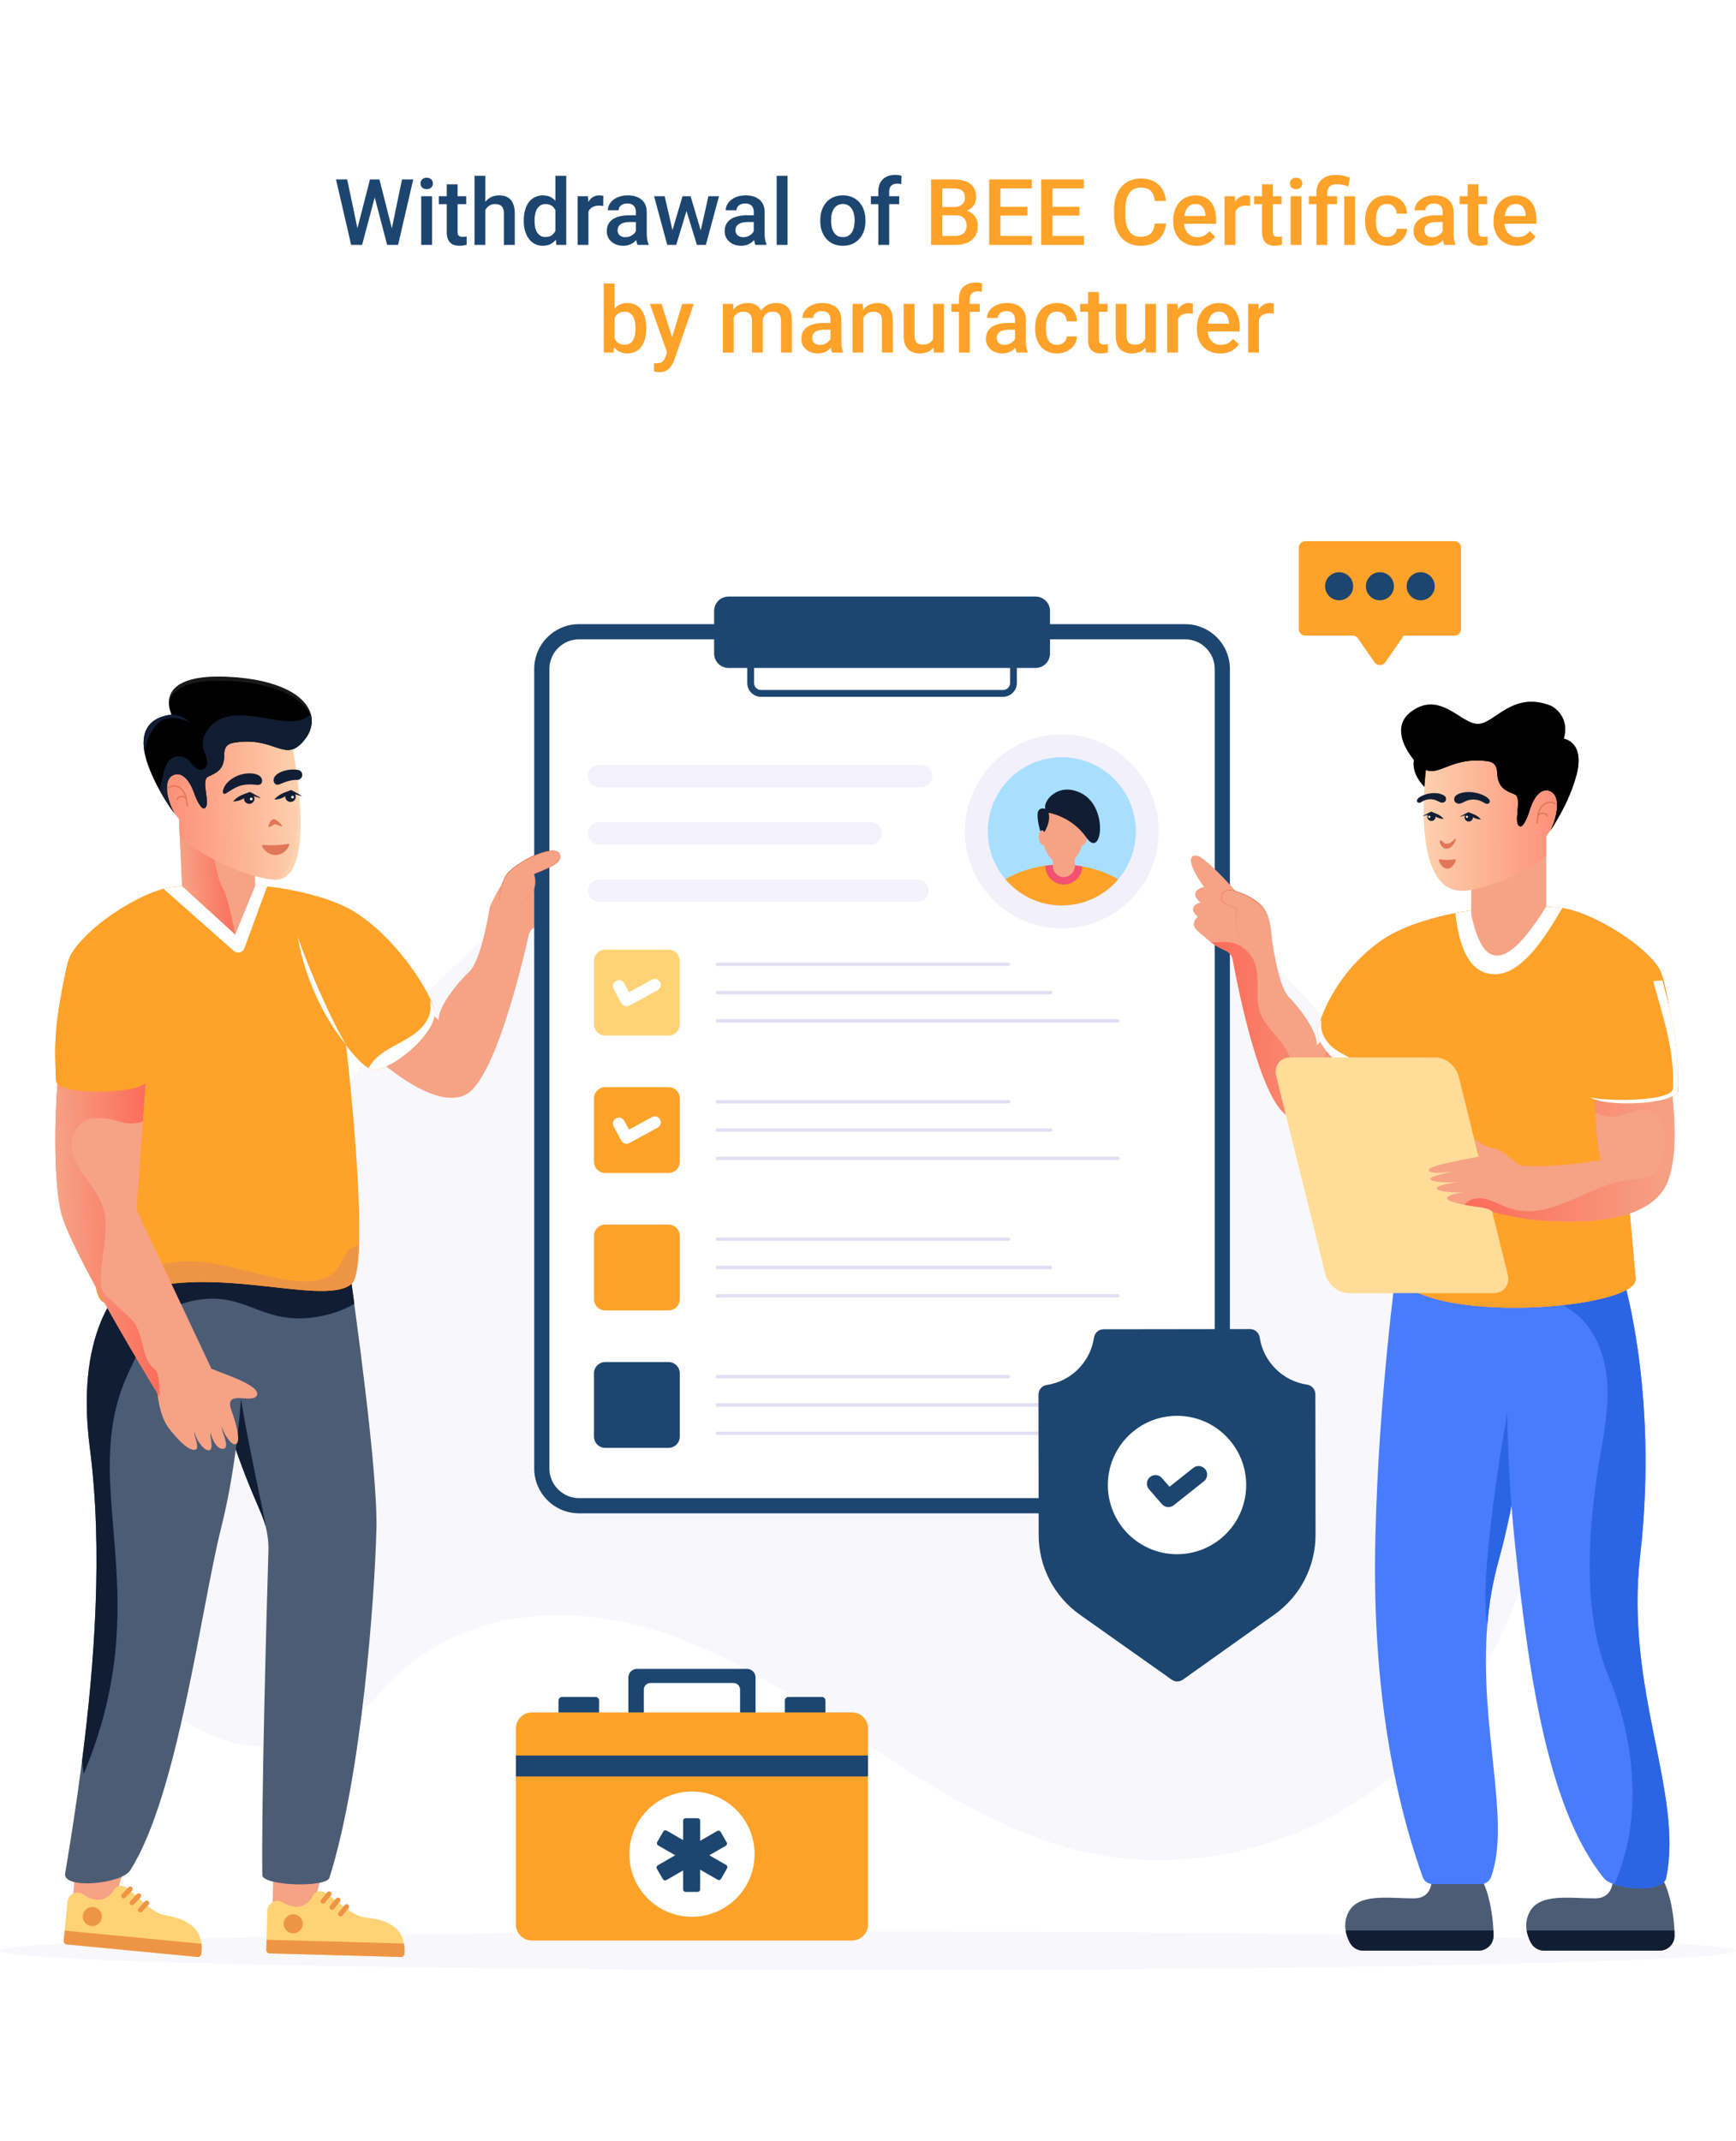 <svg width="1000" height="1233" viewBox="0 0 1000 1233" fill="none" xmlns="http://www.w3.org/2000/svg">
<rect x="0" y="0" width="1000" height="1233" fill="#333333" stroke="none"/>
<g clip-path="url(#clip0_52_486)">
<rect width="1000" height="1233" fill="white"/>
<path d="M824.393 1001.69C770.354 1059.68 691.394 1082.56 621.884 1065.7C578.622 1055.17 539.528 1030.87 501.608 1005.95C463.688 981.028 425.767 955.027 383.555 940.637C323.828 920.349 258.507 927.708 218.102 975.778C172.447 1029.89 87.657 1006.66 74.357 941.162C56.615 853.267 90.444 783.079 139.359 708.36C186.697 636.102 240.767 568.043 306.232 517.925C371.697 467.931 449.576 436.774 525.663 443.32C585.415 448.446 641.369 476.392 689.511 514.961C737.59 553.53 778.475 602.536 816.858 653.426C843.939 689.276 870.496 727.382 882.91 773.269C903.908 850.963 878.432 943.694 824.393 1001.69Z" fill="#F8F7FC"/>
<path d="M0 1123.27C0 1129.43 223.837 1134.4 499.966 1134.4C776.163 1134.4 1000 1129.43 1000 1123.27C1000 1117.12 776.163 1112.15 499.966 1112.15C223.837 1112.15 0 1117.12 0 1123.27Z" fill="#F8F7FC"/>
<path d="M72.416 1074.95L43.661 1074.97L40.813 1104.78L67.018 1107.28C65.875 1096.65 68.004 1084 72.416 1074.95Z" fill="#F6A285"/>
<path d="M64.469 1089.87C65.619 1088.48 66.585 1085.56 70.519 1085.93C74.45 1086.31 86.105 1101.09 94.263 1102.61C102.164 1104.07 118.422 1107.05 115.922 1125.18C115.782 1126.19 114.825 1126.92 113.808 1126.82L38.44 1119.62C37.376 1119.51 36.596 1118.57 36.697 1117.51L38.858 1094.9C39.377 1090.62 44.188 1088.35 47.818 1090.68C47.818 1090.68 57.313 1098.51 64.469 1089.87Z" fill="#FFD375"/>
<path d="M116.041 1119.21C116.245 1120.99 116.228 1122.97 115.923 1125.18C115.783 1126.19 114.826 1126.92 113.808 1126.82L38.44 1119.62C37.376 1119.52 36.596 1118.57 36.697 1117.51L37.255 1111.68L116.041 1119.21Z" fill="#EE9545"/>
<path d="M47.693 1103.03C47.404 1106.06 49.625 1108.75 52.652 1109.04C55.678 1109.33 58.37 1107.11 58.659 1104.08C58.947 1101.06 56.726 1098.37 53.7 1098.08C50.673 1097.79 47.982 1100.01 47.693 1103.03Z" fill="#EE9545"/>
<path d="M71.086 1093.11C70.778 1093.08 70.48 1092.96 70.24 1092.73C69.666 1092.19 69.642 1091.28 70.184 1090.71L73.949 1086.74C74.496 1086.17 75.4 1086.14 75.969 1086.68C76.541 1087.22 76.567 1088.13 76.024 1088.7L72.259 1092.68C71.943 1093.01 71.508 1093.15 71.086 1093.11Z" fill="#EE9545"/>
<path d="M75.972 1097.03C75.664 1097 75.365 1096.88 75.126 1096.65C74.552 1096.11 74.527 1095.2 75.07 1094.63L78.833 1090.65C79.376 1090.09 80.284 1090.06 80.853 1090.6C81.425 1091.14 81.451 1092.05 80.908 1092.62L77.145 1096.6C76.83 1096.93 76.395 1097.07 75.972 1097.03Z" fill="#EE9545"/>
<path d="M80.639 1101.18C80.332 1101.16 80.034 1101.03 79.793 1100.8C79.22 1100.26 79.195 1099.35 79.738 1098.78L83.503 1094.81C84.05 1094.24 84.954 1094.21 85.522 1094.76C86.096 1095.3 86.121 1096.2 85.577 1096.78L81.812 1100.75C81.497 1101.08 81.062 1101.23 80.639 1101.18Z" fill="#EE9545"/>
<path d="M157.397 1082.04L156.641 1109.8L182.956 1110.52C180.952 1099.21 181.685 1088.47 186.295 1078.57L157.397 1082.04Z" fill="#F6A285"/>
<path d="M179.226 1093.32C180.28 1091.85 181.045 1088.87 184.995 1088.98C188.942 1089.08 201.576 1103.05 209.817 1104C217.8 1104.93 234.222 1106.79 232.96 1125.05C232.89 1126.07 231.984 1126.86 230.962 1126.83L155.279 1124.76C154.21 1124.74 153.368 1123.85 153.397 1122.78L154.016 1100.08C154.243 1095.77 158.889 1093.18 162.669 1095.25C162.669 1095.25 172.674 1102.42 179.226 1093.32Z" fill="#FFD375"/>
<path d="M232.673 1119.08C232.998 1120.84 233.115 1122.82 232.961 1125.05C232.89 1126.07 231.985 1126.85 230.962 1126.83L155.279 1124.76C154.211 1124.73 153.368 1123.84 153.397 1122.77L153.557 1116.92L232.673 1119.08Z" fill="#EE9545"/>
<path d="M163.385 1107.59C163.302 1110.63 165.701 1113.16 168.74 1113.25C171.779 1113.33 174.313 1110.93 174.396 1107.89C174.478 1104.85 172.079 1102.32 169.04 1102.23C166.001 1102.15 163.468 1104.55 163.385 1107.59Z" fill="#EE9545"/>
<path d="M186.052 1096.13C185.743 1096.12 185.437 1096.02 185.182 1095.8C184.573 1095.3 184.486 1094.4 184.989 1093.79L188.476 1089.57C188.983 1088.97 189.883 1088.88 190.486 1089.38C191.095 1089.88 191.182 1090.79 190.679 1091.39L187.192 1095.61C186.899 1095.96 186.476 1096.14 186.052 1096.13Z" fill="#EE9545"/>
<path d="M191.191 1099.7C190.882 1099.69 190.576 1099.59 190.32 1099.37C189.712 1098.87 189.625 1097.97 190.128 1097.36L193.612 1093.14C194.116 1092.54 195.019 1092.45 195.623 1092.95C196.232 1093.45 196.319 1094.36 195.816 1094.97L192.331 1099.18C192.041 1099.54 191.616 1099.71 191.191 1099.7Z" fill="#EE9545"/>
<path d="M196.132 1103.52C195.823 1103.51 195.517 1103.4 195.261 1103.19C194.653 1102.69 194.566 1101.79 195.07 1101.18L198.556 1096.96C199.063 1096.35 199.963 1096.27 200.566 1096.77C201.175 1097.27 201.262 1098.17 200.759 1098.78L197.272 1103C196.98 1103.35 196.556 1103.53 196.132 1103.52Z" fill="#EE9545"/>
<path d="M116.158 736.309C115.718 765.958 124.642 801.849 134.278 830.154C134.786 831.65 135.294 833.146 135.802 834.641C144.651 859.899 151.168 871.494 152.849 878.445C152.906 878.473 152.906 878.473 152.906 878.473C154.204 883.412 154.797 888.521 154.599 893.686C153.555 928.402 150.563 1035.79 151.099 1079.65C151.155 1085.91 187.965 1087.09 189.8 1081.19C208.569 1021.41 215.845 919.201 216.833 880.533C217.717 846.735 204.087 751.471 201.564 732.329C192.83 732.736 233.199 730.855 116.158 736.309Z" fill="#4C5C75"/>
<path d="M152.9 878.484C152.9 878.484 152.9 878.484 152.859 878.445C150.903 870.582 144.147 859.462 134.288 830.148C134.509 819.934 134.796 830.487 135.93 784.023C139.031 817.159 154.071 879.626 152.9 878.484Z" fill="#111D33"/>
<path d="M74.951 1077.01C102.385 1034.3 115.82 926.038 127.307 880.089C130.638 866.852 133.573 851.667 135.802 834.648C140.153 801.867 141.255 768.77 140.205 735.187V735.158L73.851 738.235C73.687 738.626 42.187 760.465 51.808 834.225C59.315 892.225 54.517 957.762 47.236 1014.1C44.187 1037.66 40.716 1059.65 37.526 1078.76C36.002 1088.02 69.899 1084.91 74.951 1077.01Z" fill="#4C5C75"/>
<path d="M57.199 763.41C60.671 767.531 64.82 771.483 70.098 771.652C76.956 771.906 82.093 765.81 87.173 761.181C95.217 753.843 105.66 749.327 116.47 748.141C142.299 745.147 151.109 762.207 180.059 758.641C188.243 757.653 196.682 755 204.133 750.823C202.609 739.505 201.565 732.336 201.565 732.336L140.206 735.186V735.158L73.852 738.235C73.852 738.235 64.199 744.952 57.199 763.41Z" fill="#111D33"/>
<path d="M71.065 797.265C46.863 860.054 90.606 920.188 48.226 1021.43C47.913 1018.97 47.56 1016.56 47.246 1014.1C54.519 957.771 59.327 892.225 51.797 834.235C42.169 760.303 73.863 738.237 73.863 738.237L86.245 737.66C92.698 760.487 78.728 777.626 71.065 797.265Z" fill="#111D33"/>
<path d="M323.124 495.99C323.124 495.99 333.208 498.847 324.871 505.305C324.871 505.305 333.562 507.702 326.121 513.972C326.121 513.972 331.719 518.235 325.056 523.068C322.094 525.249 320.106 527.033 317.791 528.716L317.762 528.718C315.502 530.312 312.972 531.772 308.96 533.331C306.697 534.224 305.004 536.112 304.472 538.472C300.731 555.25 284.976 621.729 268.187 630.274C248.945 640.069 214.369 606.926 214.369 606.926C216.946 603.655 205.03 618.775 239.579 574.936L252.684 587.516C252.166 580.156 262.99 566.317 270.207 559.648C277.426 552.978 282.154 522.293 282.154 522.293C282.154 522.293 289.975 502.261 303.449 494.572C316.95 486.852 325.9 487.363 327.525 489.362C328.78 490.906 327.139 493.916 323.124 495.99Z" fill="#F6A285"/>
<path d="M317.763 528.716C315.503 530.31 312.973 531.769 308.96 533.329C306.697 534.222 305.004 536.11 304.472 538.47C300.731 555.248 284.976 621.726 268.187 630.271C248.946 640.067 214.369 606.924 214.369 606.924L235.062 580.688C245.417 584.404 249.47 593.306 247.597 599.83C246.186 604.624 241.775 608.914 242.993 613.76C244.211 618.607 250.182 620.253 255.121 621.045C259.883 621.786 265.734 622.097 268.438 618.119C271.471 613.689 268.046 607.837 267.563 602.461C266.938 595.953 270.888 589.904 275.212 585.005C279.564 580.074 284.574 575.492 286.974 569.399C290.76 559.826 287.251 548.375 291.691 539.093C294.058 534.138 298.664 530.306 303.965 528.833C308.631 527.536 313.16 528.901 317.763 528.716Z" fill="#F6A285"/>
<path d="M708.47 385.218V845.546C708.47 859.811 696.906 871.375 682.641 871.375H333.559C319.294 871.375 307.73 859.811 307.73 845.546V385.218C307.73 370.953 319.294 359.389 333.559 359.389H682.641C696.906 359.389 708.47 370.953 708.47 385.218Z" fill="#1C4670"/>
<path d="M333.559 862.626C324.139 862.626 316.473 854.96 316.473 845.544V385.214C316.473 375.789 324.139 368.123 333.559 368.123H682.642C692.063 368.123 699.729 375.789 699.729 385.214V845.544C699.729 854.96 692.063 862.626 682.642 862.626L333.559 862.626Z" fill="white"/>
<path d="M537.044 446.912C537.044 450.452 534.174 453.322 530.634 453.322H345.105C341.565 453.322 338.695 450.452 338.695 446.912C338.695 443.372 341.565 440.502 345.105 440.502H530.634C534.174 440.502 537.044 443.372 537.044 446.912Z" fill="#F3F1FC"/>
<path d="M508.099 479.904C508.099 483.444 505.229 486.314 501.689 486.314H345.105C341.565 486.314 338.695 483.444 338.695 479.904C338.695 476.364 341.565 473.494 345.105 473.494H501.689C505.229 473.494 508.099 476.364 508.099 479.904Z" fill="#F3F1FC"/>
<path d="M534.879 512.895C534.879 516.436 532.009 519.305 528.469 519.305H345.105C341.565 519.305 338.695 516.435 338.695 512.895C338.695 509.355 341.565 506.485 345.105 506.485H528.469C532.009 506.485 534.879 509.355 534.879 512.895Z" fill="#F3F1FC"/>
<path d="M391.575 553.337V589.78C391.575 593.364 388.67 596.269 385.085 596.269H348.644C345.06 596.269 342.154 593.364 342.154 589.78V553.337C342.154 549.753 345.06 546.848 348.644 546.848H385.085C388.67 546.847 391.575 549.753 391.575 553.337Z" fill="#FFD375"/>
<path d="M391.575 632.482V668.924C391.575 672.508 388.67 675.414 385.085 675.414H348.644C345.06 675.414 342.154 672.508 342.154 668.924V632.482C342.154 628.898 345.06 625.992 348.644 625.992H385.085C388.67 625.992 391.575 628.898 391.575 632.482Z" fill="#FFA229"/>
<path d="M391.575 711.618V748.061C391.575 751.645 388.67 754.551 385.085 754.551H348.644C345.06 754.551 342.154 751.645 342.154 748.061V711.618C342.154 708.034 345.06 705.129 348.644 705.129H385.085C388.67 705.129 391.575 708.034 391.575 711.618Z" fill="#FFA229"/>
<path d="M391.575 790.763V827.206C391.575 830.79 388.67 833.695 385.085 833.695H348.644C345.06 833.695 342.154 830.79 342.154 827.206V790.763C342.154 787.179 345.06 784.273 348.644 784.273H385.085C388.67 784.273 391.575 787.179 391.575 790.763Z" fill="#1C4670"/>
<path d="M357.86 577.62L353.486 569.465C352.587 567.788 353.216 565.698 354.894 564.8C356.575 563.894 358.661 564.53 359.561 566.207L362.296 571.306L375.556 564.089C377.225 563.174 379.317 563.793 380.231 565.466C381.141 567.139 380.524 569.233 378.851 570.141L362.545 579.017C360.877 579.931 358.767 579.309 357.86 577.62Z" fill="white"/>
<path d="M357.86 656.765L353.486 648.609C352.587 646.933 353.216 644.843 354.894 643.944C356.575 643.042 358.661 643.675 359.561 645.351L362.296 650.45L375.556 643.234C377.225 642.318 379.317 642.938 380.231 644.611C381.141 646.283 380.524 648.377 378.851 649.286L362.545 658.162C360.877 659.076 358.767 658.454 357.86 656.765Z" fill="white"/>
<path d="M580.907 556.215H413.203C412.663 556.215 412.227 555.776 412.227 555.238C412.227 554.7 412.663 554.262 413.203 554.262H580.907C581.446 554.262 581.883 554.7 581.883 555.238C581.883 555.776 581.446 556.215 580.907 556.215Z" fill="#E2DFF4"/>
<path d="M605.227 572.535H413.203C412.663 572.535 412.227 572.096 412.227 571.559C412.227 571.021 412.663 570.582 413.203 570.582H605.227C605.767 570.582 606.204 571.021 606.204 571.559C606.204 572.096 605.767 572.535 605.227 572.535Z" fill="#E2DFF4"/>
<path d="M644.036 588.838H413.203C412.663 588.838 412.227 588.399 412.227 587.861C412.227 587.323 412.663 586.885 413.203 586.885H644.036C644.576 586.885 645.013 587.323 645.013 587.861C645.013 588.399 644.576 588.838 644.036 588.838Z" fill="#E2DFF4"/>
<path d="M580.907 635.359H413.203C412.663 635.359 412.227 634.921 412.227 634.383C412.227 633.845 412.663 633.406 413.203 633.406H580.907C581.446 633.406 581.883 633.845 581.883 634.383C581.883 634.921 581.446 635.359 580.907 635.359Z" fill="#E2DFF4"/>
<path d="M605.227 651.68H413.203C412.663 651.68 412.227 651.241 412.227 650.703C412.227 650.165 412.663 649.727 413.203 649.727H605.227C605.767 649.727 606.204 650.165 606.204 650.703C606.204 651.241 605.767 651.68 605.227 651.68Z" fill="#E2DFF4"/>
<path d="M644.036 667.982H413.203C412.663 667.982 412.227 667.544 412.227 667.006C412.227 666.468 412.663 666.029 413.203 666.029H644.036C644.576 666.029 645.013 666.468 645.013 667.006C645.013 667.544 644.576 667.982 644.036 667.982Z" fill="#E2DFF4"/>
<path d="M580.907 714.512H413.203C412.663 714.512 412.227 714.073 412.227 713.535C412.227 712.997 412.663 712.559 413.203 712.559H580.907C581.446 712.559 581.883 712.997 581.883 713.535C581.883 714.073 581.446 714.512 580.907 714.512Z" fill="#E2DFF4"/>
<path d="M605.227 730.816H413.203C412.663 730.816 412.227 730.378 412.227 729.84C412.227 729.302 412.663 728.863 413.203 728.863H605.227C605.767 728.863 606.204 729.302 606.204 729.84C606.204 730.377 605.767 730.816 605.227 730.816Z" fill="#E2DFF4"/>
<path d="M644.036 747.135H413.203C412.663 747.135 412.227 746.696 412.227 746.158C412.227 745.62 412.663 745.182 413.203 745.182H644.036C644.576 745.182 645.013 745.62 645.013 746.158C645.013 746.696 644.576 747.135 644.036 747.135Z" fill="#E2DFF4"/>
<path d="M580.907 793.648H413.203C412.663 793.648 412.227 793.21 412.227 792.672C412.227 792.134 412.663 791.695 413.203 791.695H580.907C581.446 791.695 581.883 792.134 581.883 792.672C581.883 793.209 581.446 793.648 580.907 793.648Z" fill="#E2DFF4"/>
<path d="M605.227 809.961H413.203C412.663 809.961 412.227 809.522 412.227 808.984C412.227 808.446 412.663 808.008 413.203 808.008H605.227C605.767 808.008 606.204 808.446 606.204 808.984C606.204 809.522 605.767 809.961 605.227 809.961Z" fill="#E2DFF4"/>
<path d="M644.036 826.271H413.203C412.663 826.271 412.227 825.833 412.227 825.295C412.227 824.757 412.663 824.318 413.203 824.318H644.036C644.576 824.318 645.013 824.757 645.013 825.295C645.013 825.833 644.576 826.271 644.036 826.271Z" fill="#E2DFF4"/>
<path d="M667.502 478.703C667.502 509.563 642.496 534.568 611.664 534.568C580.805 534.568 555.799 509.563 555.799 478.703C555.799 447.843 580.805 422.837 611.664 422.837C642.496 422.837 667.502 447.843 667.502 478.703Z" fill="#F2F0FB"/>
<path d="M569.012 478.701C569.012 489.197 572.796 498.831 579.163 506.229C586.904 515.462 598.545 521.369 611.621 521.369C624.697 521.369 636.338 515.52 644.138 506.286C650.504 498.888 654.289 489.254 654.289 478.701C654.289 455.131 635.192 436.034 611.621 436.034C588.109 436.034 569.012 455.131 569.012 478.701Z" fill="#A8DFFF"/>
<path d="M579.146 506.221C586.884 515.464 598.534 521.352 611.602 521.352C624.711 521.352 636.318 515.507 644.141 506.307C638.037 502.74 631.032 500.16 623.423 498.871C619.64 498.183 615.642 497.839 611.602 497.839C608.377 497.839 605.195 498.054 602.143 498.484C593.632 499.644 585.852 502.353 579.146 506.221Z" fill="#FFA229"/>
<path d="M602.143 498.484V498.656C602.143 504.545 606.915 509.316 612.804 509.316C618.564 509.316 623.293 504.674 623.422 498.871C619.639 498.183 615.641 497.839 611.601 497.839C608.377 497.839 605.195 498.054 602.143 498.484Z" fill="#F35170"/>
<path d="M606.461 486.904V498.676C606.461 502.176 609.298 505.013 612.797 505.013C616.297 505.013 619.134 502.176 619.134 498.676V486.904H606.461Z" fill="#F6A285"/>
<path d="M598.373 482.647C598.718 485.056 600.037 486.891 601.356 486.719C603.076 492.855 607.32 497.844 612.309 497.844C617.299 497.844 621.542 492.855 623.206 486.719H623.263C624.525 486.891 625.901 485.056 626.188 482.647C626.475 480.296 625.614 478.231 624.352 478.059C624.123 478.059 623.952 478.059 623.722 478.117C622.575 471.522 617.93 467.45 612.309 467.45C606.69 467.45 600.414 462.719 600.84 478.117C600.668 478.059 600.439 478.059 600.266 478.059C598.948 478.231 598.087 480.296 598.373 482.647Z" fill="#F6A285"/>
<path d="M601.527 479.189C601.527 479.189 605.458 473.459 604.037 468.012C604.037 468.012 617.203 469.907 625.916 482.409C634.63 494.912 638.732 465.145 623.189 456.931C609.652 449.776 600.593 461.349 602.15 465.738C602.15 465.738 597.996 464.37 597.713 468.57C597.43 472.77 599.262 478.652 599.262 478.652C599.262 478.652 600.62 477.167 601.527 479.189Z" fill="#111D33"/>
<path d="M577.779 401.225H438.424C434.027 401.225 430.451 397.651 430.451 393.257V378.108H585.751V393.257C585.751 397.651 582.175 401.225 577.779 401.225ZM434.357 382.014V393.256C434.357 395.496 436.181 397.319 438.424 397.319H577.779C580.022 397.319 581.845 395.495 581.845 393.256V382.014H434.357Z" fill="#1C4670"/>
<path d="M604.847 351.826V376.289C604.847 380.888 601.118 384.617 596.519 384.617H419.682C415.082 384.617 411.354 380.888 411.354 376.289V351.826C411.354 347.227 415.082 343.498 419.682 343.498H596.519C601.118 343.498 604.847 347.227 604.847 351.826Z" fill="#1C4670"/>
<path d="M215.295 616.021C210.511 615.987 202.19 605.656 199.282 601.823C199.64 603.667 208.218 678.621 206.795 717.294C206.378 728.804 205.083 737.086 202.417 739.343C185.28 753.678 113.176 722.972 64.756 749.255C39.417 763.014 68.019 627.194 68.019 627.194C67.618 627.203 48.925 627.599 50.096 627.574L49.851 622.318L32.9 623.107C33.18 611.798 34.875 558.398 41.13 549.19C49.576 535.488 70.085 521.405 85.853 514.721C88.745 513.547 91.839 512.387 94.838 511.623C104.44 509.176 140.661 507.9 163.614 511.826C178.079 514.241 193.775 518.687 204.201 525.105C221.909 536.019 242.453 560.294 249.942 580.75C254.141 592.29 227.66 615.589 215.295 616.021Z" fill="#FFA229"/>
<path d="M206.796 717.294C206.378 728.803 205.083 737.085 202.418 739.343C185.281 753.678 113.177 722.972 64.757 749.254C39.418 763.014 68.02 627.194 68.02 627.194L53.138 627.523C55.104 624.132 56.847 620.421 59.775 617.904C63.746 614.448 69.101 614.336 72.262 618.822C74.35 621.72 73.801 624.563 74.141 627.953C74.664 633.333 76.353 638.389 76.563 643.875C77.651 671.863 61.911 691.951 68.042 730.069C68.534 732.818 69.456 736.044 72.09 737.012C74.859 737.972 77.672 735.934 80.045 734.233C92.716 725.422 109.459 725.052 124.664 727.75C148.796 732.103 182.644 746.62 194.716 730.027C197.906 725.549 199.387 717.426 206.796 717.294Z" fill="#EE9545"/>
<path d="M121.623 787.726C121.228 787.945 89.892 805.382 91.888 804.271C91.888 804.271 39.583 719.193 34.897 697.121C30.251 675.34 31.404 628.401 35.221 605.643L84.725 611.792C76.444 728.124 79.305 687.939 78.685 696.645L121.623 787.726Z" fill="#F6A285"/>
<path d="M90.641 801.629C91.788 813.391 95.039 819.838 97.945 823.3C100.54 826.526 108.313 836.022 112.621 834.696C115.383 833.844 111.221 825.738 112.075 824.651C113.174 829.991 118.21 836.01 120.772 834.974C123.373 833.926 120.483 826.206 121.338 825.119C121.761 827.45 124.6 835.062 128.854 834.191C132.817 833.38 126.984 822.925 127.879 821.841C128.301 824.169 132.954 832.742 135.857 831.521C139.356 830.05 135.066 816.907 133.415 812.44C128.626 799.479 144.773 808.524 147.811 803.762C151.384 798.163 129.194 791.267 120.899 787.777L90.641 801.629Z" fill="#F6A285"/>
<path d="M91.888 804.271C91.888 804.271 39.584 719.193 34.898 697.121C30.252 675.34 31.405 628.401 35.222 605.643L84.726 611.792L82.31 645.855C71.522 648.767 68.61 644.605 60.759 644.075C53.262 643.577 48.05 643.21 43.754 650.54C33.712 667.678 55.632 680.784 59.607 696.155C63.386 710.715 57.234 725.42 58.156 740.113C58.493 745.08 63.094 747.675 66.458 751.043C69.68 754.234 73.176 757.012 76.274 760.366C83.113 767.786 81.013 782.46 89.22 788.494C92.265 790.737 91.888 804.271 91.888 804.271Z" fill="url(#paint0_linear_52_486)"/>
<path d="M250.372 583.025C241.688 564.49 223.516 543.364 207.023 533.219C190.842 523.281 161.058 517.736 142.655 517.657C109.863 517.488 102.16 517.265 88.707 522.854C72.909 529.514 52.409 543.601 43.944 557.331C38.151 566.767 36.454 611.178 35.94 622.952L32.884 623.095C33.208 610.745 34.831 559.703 41.114 549.204C49.579 535.475 70.079 521.388 85.877 514.728C98.261 509.583 104.349 509.348 139.825 509.531C158.26 509.611 188.016 515.157 204.194 525.092C228.938 540.331 249.961 574.204 250.372 583.025Z" fill="#FFA229"/>
<path d="M171.596 539.578C177.208 556.056 190.418 587.05 199.562 601.862C175.891 572.998 171.596 539.578 171.596 539.578Z" fill="white"/>
<path d="M153.844 510.456L153.845 510.486L140.774 546.016C139.848 548.534 136.68 549.333 134.669 547.556L94.231 511.804C94.234 511.796 94.232 511.798 94.234 511.79C104.874 508.822 128.345 509.474 139.824 509.534C143.851 509.551 148.651 509.851 153.844 510.456Z" fill="white"/>
<path d="M215.284 616C214.438 616.009 213.431 615.677 212.352 615.057C218.625 602.813 235.226 600.939 243.75 590.628C245.906 588.047 247.482 584.91 247.94 581.591C248.137 580.182 247.645 577.753 248.031 576.014C248.747 577.614 249.375 579.189 249.943 580.739C254.223 592.224 227.67 615.609 215.284 616Z" fill="white"/>
<path d="M32.289 622.265C33.224 631.099 78.022 629.998 84.048 623.562C96.092 610.63 82.368 558.645 82.368 558.645C77.859 558.552 98.701 558.983 38.271 557.734C30.997 590.799 31.379 602.728 32.289 622.265Z" fill="#FFA229"/>
<path d="M32.29 622.265C32.456 623.834 33.949 625.06 36.356 626.014C36.683 603.207 40.074 574.56 43.651 557.855L38.272 557.734C31.241 589.693 31.32 601.44 32.29 622.265Z" fill="#FFA229"/>
<path d="M145.067 459.639L147.064 509.897L135.518 538.09L104.908 510.151L102.647 461.614L145.067 459.639Z" fill="#F6A285"/>
<path d="M135.517 538.096L104.907 510.157L103.203 473.57C103.283 473.436 103.363 473.304 103.486 473.168C105.591 470.27 109.38 469.32 112.876 468.554C115.798 473.025 119.659 477.325 120.851 482.567C122.269 488.962 123.686 495.357 125.059 501.712C125.921 505.417 126.742 509.171 128.742 512.35C131.302 516.451 135.517 538.096 135.517 538.096Z" fill="url(#paint1_linear_52_486)"/>
<path d="M172.912 466.019C173.907 486.824 171.481 508.682 156.469 506.463C140.091 504.102 122.528 495.655 108.944 486.432C105.549 484.117 103.611 482.604 103.611 482.604L103.094 471.506C102.932 471.115 84.918 452.621 100.84 445.686L102.549 421.416C131.116 418.85 157.965 417.783 168.613 430.749C168.665 431.149 172.13 449.236 172.912 466.019Z" fill="url(#paint2_linear_52_486)"/>
<path d="M140.547 459.809C140.524 461.48 141.866 462.836 143.537 462.86C145.185 462.883 146.563 461.563 146.586 459.893C146.609 458.22 145.267 456.865 143.619 456.842C141.949 456.82 140.57 458.138 140.547 459.809Z" fill="#111D33"/>
<path d="M144.714 460.858C145.75 460.87 145.772 459.302 144.736 459.287C143.688 459.274 143.662 460.842 144.714 460.858Z" fill="#FBFBFB"/>
<path d="M83.482 434.337C85.836 445.406 94.339 460.345 100.49 468.426C96.375 461.103 93.362 448.647 100.194 446.171C107.97 443.36 112.138 457.545 112.138 457.545C112.138 457.545 115.454 466.321 117.695 465.425C121.94 463.728 115.334 449.432 119.798 447.266C124.271 445.1 129.258 443.426 129.153 434.742C129.089 429.972 131.234 428.264 134.515 427.694C157.523 423.723 163.37 438.538 173.666 427.979C178.739 422.785 180.613 416.859 179.043 411.241C176.083 400.632 160.786 391.114 131.379 389.71C86.927 387.59 98.577 410.907 98.834 411.42C98.843 411.428 98.843 411.428 98.843 411.428C83.653 413.51 81.138 423.374 83.482 434.337Z" fill="black"/>
<path opacity="0.1" d="M179.564 415.657C179.485 414.951 179.339 414.271 179.147 413.592C176.202 402.966 160.895 393.465 131.492 392.041C103.262 390.699 97.654 399.617 97.376 406.432C96.528 399.555 99.779 388.205 131.384 389.71C160.786 391.111 176.093 400.636 179.037 411.239C179.449 412.708 179.609 414.166 179.564 415.657Z" fill="white"/>
<path opacity="0.3" d="M156.467 506.462C153.846 506.078 151.254 505.556 148.689 504.898C150.362 505.26 152.065 505.552 153.767 505.811C180.885 509.82 168.619 430.744 168.619 430.744C168.619 430.744 184.505 510.63 156.467 506.462Z" fill="#FDE0BB"/>
<path d="M130.362 456.72C127.376 458.628 127.716 453.425 131.893 449.736C136.799 445.398 143.702 444.517 147.773 445.892C148.654 446.189 149.498 446.653 150.115 447.348C150.732 448.045 151.099 448.994 150.966 449.915C150.574 452.639 147.836 451.857 145.938 451.741C138.865 451.311 136.275 452.942 130.362 456.72Z" fill="#111D33"/>
<path d="M159.694 445.723C162.131 443.928 166.809 442.541 171.659 443.311C173.077 443.537 174.122 444.761 174.116 446.198C174.11 447.841 172.742 449.128 171.099 449.081C170.754 449.071 170.409 449.072 170.064 449.086C167.697 449.183 165.404 449.865 163.21 450.716C161.443 451.402 159.084 452.974 157.885 450.509C157.25 449.204 157.601 447.268 159.694 445.723Z" fill="#111D33"/>
<path d="M107.441 458.777C105.867 453.307 101.273 450.528 96.891 453.218C96.463 453.479 96.859 454.12 97.284 453.864C101.276 451.43 105.229 454.066 106.663 458.861C105.726 458.192 104.726 457.972 103.191 458.526C101.198 459.255 101.622 460.878 102.252 460.71C102.257 460.708 102.263 460.707 102.272 460.705C102.467 460.64 102.576 460.428 102.514 460.228C102.217 459.317 105.507 458.027 106.875 460.071C106.889 460.094 106.922 460.079 106.94 460.096C107.687 463.66 107.211 464.555 107.907 464.502C107.93 464.499 107.955 464.496 107.974 464.49C108.148 464.444 108.269 464.28 108.253 464.095" fill="#E17659"/>
<path d="M100.49 468.431C96.375 461.108 93.362 448.653 100.194 446.177C107.97 443.365 112.138 457.551 112.138 457.551C112.138 457.551 115.454 466.327 117.695 465.431C121.94 463.734 115.334 449.438 119.798 447.271C124.271 445.106 129.258 443.432 129.153 434.748C129.089 429.978 131.234 428.27 134.515 427.7C157.523 423.729 163.37 438.544 173.666 427.985C178.739 422.791 180.613 416.865 179.043 411.247C178.757 411.552 178.462 411.824 178.156 412.071C166.327 421.575 143.053 406.277 126.451 414.314C120.178 417.347 115.463 424.497 117.227 431.238C117.784 433.37 118.941 435.331 119.293 437.515C120.115 442.486 115.778 445.349 111.79 441.33C110.479 440.016 109.503 438.371 108.057 437.197C105.174 434.857 100.574 435.005 97.85 437.53C94.97 440.209 94.519 444 91.907 454.986C96.116 462.529 100.232 468.093 100.49 468.431Z" fill="#111D33"/>
<path d="M83.482 434.342C83.555 434.304 83.594 434.07 83.59 433.628C83.506 428.233 87.225 418.321 93.332 414.73C99.291 411.228 109.234 415.605 109.702 415.817C103.243 410.936 98.843 411.433 98.843 411.433C83.653 413.514 81.138 423.379 83.482 434.342Z" fill="#111D33"/>
<path d="M161.805 475.786C156.666 474.021 159.527 474.203 155.484 476.081C153.404 477.046 155.841 471.711 157.591 471.629C159.328 471.548 164.273 476.633 161.805 475.786Z" fill="#E17659"/>
<path d="M151.428 486.553C151.077 486.53 150.804 486.889 150.954 487.206C152.466 490.425 155.613 492.562 159.147 492.334C162.605 492.112 165.428 489.727 166.624 486.487C166.747 486.155 166.45 485.82 166.101 485.883C161.469 486.71 156.569 486.913 151.428 486.553Z" fill="#E17659"/>
<path d="M150.026 459.471C149.955 459.55 149.955 459.55 149.881 459.553C147.928 458.979 145.825 458.336 143.943 457.682C140.745 459.301 139.365 461.118 134.496 461.529C134.422 461.532 134.344 461.463 134.341 461.387C134.411 461.312 134.411 461.312 134.411 461.312C135.676 459.843 137.113 458.89 138.63 458.078C140.225 457.338 141.904 456.816 143.502 456.147L143.576 456.144C144.039 455.962 143.847 455.814 149.945 459.33C150.022 459.399 150.026 459.471 150.026 459.471Z" fill="#111D33"/>
<path d="M164.33 458.697C164.307 460.367 165.649 461.724 167.32 461.747C168.968 461.77 170.347 460.45 170.369 458.78C170.392 457.108 169.051 455.753 167.402 455.73C165.732 455.707 164.353 457.026 164.33 458.697Z" fill="#111D33"/>
<path d="M173.8 458.361C173.73 458.44 173.73 458.44 173.655 458.443C171.703 457.869 169.6 457.226 167.718 456.572C164.52 458.191 163.139 460.008 158.27 460.418C158.196 460.421 158.119 460.353 158.115 460.277C158.185 460.202 158.185 460.202 158.185 460.202C160.978 456.956 164.407 456.236 167.276 455.037L167.35 455.033C167.568 454.948 167.789 454.937 167.941 455.006C169.914 456.024 171.816 457.122 173.719 458.219C173.796 458.288 173.8 458.361 173.8 458.361Z" fill="#111D33"/>
<path d="M168.498 459.745C169.535 459.758 169.553 458.19 168.519 458.175C167.472 458.161 167.445 459.73 168.498 459.745Z" fill="#FBFBFB"/>
<path d="M299.492 520.868C312.084 513.308 307.502 503.348 307.502 503.348C314.779 500.09 324.192 497.246 322.442 491.995C320.312 485.601 300.697 494.853 293.818 501.32C289.665 505.224 287.64 511.819 287.518 523.227" fill="#F6A285"/>
<path d="M306.914 513.539C308.53 510.438 308.821 506.603 307.431 503.38C307.066 502.637 322.689 498.777 322.516 493.185C322.866 484.121 296.056 496.394 291.262 504.827C288.013 510.597 287.815 517.108 287.518 523.244C287.7 517.03 287.742 510.64 290.982 504.664C295.435 496.436 322.532 483.558 322.779 493.18C322.885 497.995 312.891 501.041 307.535 503.416L307.573 503.31C309.418 507.657 308.61 513.051 303.748 517.739C301.709 519.643 299.082 521.13 299.475 520.875C300.051 520.373 304.622 517.919 306.914 513.539Z" fill="#E17659"/>
<path d="M776.743 1101.13C782.525 1089.96 799.599 1093.09 814.436 1093.09C822.283 1093.09 824.484 1087.65 824.832 1082.52L853.113 1081.5C857.961 1089.39 860.402 1104.95 860.331 1114.68C860.297 1119.4 856.444 1123.18 851.724 1123.18H785.165C781.93 1123.18 778.995 1121.37 777.502 1118.5C775.31 1114.29 773.314 1107.76 776.743 1101.13Z" fill="#4C5C75"/>
<path d="M881.015 1101.13C886.796 1089.96 903.87 1093.09 918.708 1093.09C926.555 1093.09 928.755 1087.65 929.104 1082.52L957.385 1081.5C962.233 1089.39 964.672 1104.95 964.602 1114.68C964.568 1119.4 960.715 1123.18 955.996 1123.18H889.437C886.202 1123.18 883.266 1121.37 881.773 1118.5C879.582 1114.29 877.586 1107.76 881.015 1101.13Z" fill="#4C5C75"/>
<path d="M775.168 1111.57C775.598 1114.21 776.513 1116.59 777.502 1118.49C778.996 1121.36 781.931 1123.18 785.166 1123.18L851.725 1123.18C856.445 1123.18 860.298 1119.4 860.331 1114.68C860.339 1113.71 860.302 1112.64 860.259 1111.57L775.168 1111.57Z" fill="#111D33"/>
<path d="M879.438 1111.57C879.866 1114.21 880.783 1116.59 881.772 1118.49C883.265 1121.36 886.201 1123.18 889.436 1123.18L955.995 1123.18C960.714 1123.18 964.567 1119.4 964.601 1114.68C964.609 1113.71 964.571 1112.64 964.528 1111.57L879.438 1111.57Z" fill="#111D33"/>
<path d="M819.52 1080.81C820.371 1083.24 822.712 1084.86 825.265 1084.86H853.141C855.78 1084.86 858.036 1083.15 858.93 1080.73C870.591 1048.6 851.864 994.332 856.759 935.517V935.473C857.696 923.728 859.653 911.811 862.931 899.851C873.144 862.741 877.06 830.693 877.996 805.117C878.889 780.006 876.89 761.067 875.06 749.533C873.655 741.022 872.378 736.51 872.378 736.51L804.88 726.168C804.473 729.898 794.173 803.713 792.282 884.87C790.367 964.711 801.092 1028.93 819.52 1080.81Z" fill="#497BFD"/>
<path d="M856.759 935.472C857.695 923.727 859.653 911.809 862.93 899.85C873.144 862.74 877.059 830.692 877.996 805.115L868.761 810.561C868.761 810.561 851.056 907.597 856.759 935.472Z" fill="#2C65E4"/>
<path d="M872.762 889.935C881.317 971.861 893.02 1042.98 923.789 1081.36C924.982 1082.81 927.11 1084.05 929.833 1085.02C940.133 1088.68 958.348 1088.34 959.752 1081.36C969.881 1032.34 935.876 973.137 944.771 895.764C955.922 798.517 933.536 730.551 933.536 730.551H869.867C867.248 785.016 866.995 834.842 872.762 889.935Z" fill="#497BFD"/>
<path d="M869.527 735.956C880.861 745.048 896.164 747.265 907.489 756.298C920.173 766.385 925.577 783.45 925.961 799.665C926.387 815.924 922.555 831.925 920.173 848.014C914.47 886.317 912.001 929.77 926.684 965.604C942.049 1003.05 946.432 1048.3 929.833 1085.02C940.133 1088.68 958.348 1088.34 959.752 1081.36C969.881 1032.34 935.877 973.137 944.772 895.764C955.923 798.517 933.536 730.551 933.536 730.551H869.867C869.867 730.551 869.741 732.423 869.527 735.956Z" fill="#2C65E4"/>
<path d="M693.522 510.657C693.522 510.657 683.655 513.063 691.498 519.614C691.498 519.614 682.997 521.625 689.979 527.962C689.979 527.962 684.406 531.891 690.684 536.808C693.475 539.026 695.338 540.824 697.52 542.537L697.547 542.539C699.679 544.164 702.076 545.668 705.906 547.321C708.067 548.265 709.638 550.155 710.068 552.458C713.094 568.841 725.979 633.777 741.933 642.651C760.216 652.824 794.882 621.962 794.882 621.962C792.502 618.702 803.502 633.77 771.609 590.084L758.471 601.799C759.234 594.69 749.246 580.903 742.495 574.187C735.743 567.472 732.259 537.588 732.259 537.588C732.259 537.588 703.687 501.093 690.915 493.167C685.228 491.051 682.668 495.659 693.522 510.657Z" fill="#F6A285"/>
<path d="M697.547 542.544C699.679 544.169 702.076 545.673 705.906 547.326C708.067 548.27 709.638 550.16 710.069 552.463C713.094 568.846 725.979 633.783 741.933 642.656C760.216 652.829 794.882 621.967 794.882 621.967L775.778 595.823C765.635 599.044 761.373 607.515 762.957 613.913C764.153 618.605 768.271 622.917 766.919 627.566C765.567 632.216 759.726 633.597 754.914 634.188C750.277 634.735 744.6 634.828 742.123 630.88C739.345 626.482 742.869 620.937 743.529 615.747C745.3 602.464 730.076 594.874 725.911 583.039C722.586 573.634 726.393 562.67 722.424 553.524C720.309 548.642 715.984 544.766 710.904 543.152C706.431 541.728 701.998 542.888 697.547 542.544Z" fill="url(#paint3_linear_52_486)"/>
<path d="M966.617 628.265H950.172V633.412L932.771 633.777C932.771 633.777 939.149 701.377 942.201 736.315C943.75 753.99 818.525 763.92 803.174 733.172C801.762 730.303 800.669 726.339 799.94 721.602C794.747 688.532 804.222 617.515 804.54 615.146C804.085 615.874 802.217 619.975 797.116 623.163C796.113 623.8 795.157 624.165 794.291 624.21C782.172 624.359 755.488 602.674 759.17 591.641C765.427 572.318 778.827 553.115 796.387 541.122C806.181 534.472 821.122 529.461 835.06 526.409C859.948 521.417 892.748 521.355 901.614 523.175C901.75 523.175 901.841 523.22 901.978 523.265C902.069 523.265 902.16 523.311 902.206 523.311C920.963 526.852 950.419 547.16 955.684 557.703C957.461 560.71 959.01 566.722 960.376 574.102C963.747 592.004 965.843 617.834 966.617 628.265Z" fill="#C5ADFF"/>
<path d="M966.601 628.245H950.195V633.414L932.793 633.793C932.793 633.793 939.146 701.364 942.181 736.311C943.746 753.997 818.516 763.907 803.154 733.181C801.778 730.289 800.687 726.353 799.928 721.611C794.761 688.513 804.244 617.529 804.529 615.158C804.1 615.869 802.204 619.995 797.131 623.172C796.133 623.789 795.138 624.167 794.286 624.215C782.453 624.366 755.836 603.224 759.148 591.638C765.89 571.482 779.143 552.883 796.372 541.139C807.506 533.554 824.467 528.546 837.862 525.871C849.43 522.974 887.023 520.858 899.885 522.883C900.452 522.978 901.07 523.073 901.591 523.168C901.735 523.168 901.827 523.215 901.971 523.263C902.066 523.263 902.161 523.31 902.207 523.31C918.498 526.568 947.297 543.847 955.695 557.688C957.45 560.724 959.013 566.744 960.389 574.095C963.755 592.018 965.841 617.813 966.601 628.245Z" fill="#FFA229"/>
<path d="M759.498 592.562C767.069 574.231 778.491 559.7 793.998 549.137C806.601 540.563 827.013 535.09 842.074 532.696C856.434 530.385 882.753 529.658 892.466 530.324C895.009 530.493 897.325 530.775 899.245 531.171C899.443 531.2 899.641 531.256 899.838 531.312C916.095 534.862 942.709 550.136 952.942 565.123C954.863 567.948 956.558 574.246 958.026 582.1C960.314 594.416 962.433 614.838 963.647 628.284H966.614C965.851 617.832 963.733 591.987 960.399 574.106C959.015 566.734 957.434 560.745 955.682 557.694C946.899 543.704 919.789 527.202 902.352 523.346C902.296 523.346 902.267 523.318 902.211 523.318C902.013 523.262 901.816 523.206 901.618 523.178C892.558 521.307 858.497 521.517 835.04 526.454C821.143 529.475 806.172 534.477 796.37 541.143C779.225 552.836 765.351 571.24 759.809 590.331C759.603 591.042 759.498 591.772 759.498 592.562Z" fill="#FFA229"/>
<path d="M828.578 553.684C823.888 569.887 812.498 600.485 804.314 615.235C825.927 586.228 828.578 553.684 828.578 553.684Z" fill="#FFA229"/>
<path d="M794.319 624.208C795.138 624.179 796.098 623.812 797.115 623.163C788.964 608.928 764.356 609.603 761.158 592.372C760.903 591.018 761.27 588.644 760.818 586.979C760.197 588.56 759.659 590.114 759.18 591.639C755.558 602.936 782.298 624.389 794.319 624.208Z" fill="white"/>
<path d="M799.93 721.553C800.664 726.326 801.737 730.308 803.15 733.162C818.516 763.923 943.734 753.98 942.18 736.297C939.129 701.355 932.775 633.79 932.775 633.79L950.174 633.366V628.254H966.614C965.852 617.803 963.733 591.958 960.4 574.078C957.942 572.976 955.344 572.127 952.689 571.534C946.079 570.094 938.848 570.291 932.915 573.512C923.99 578.371 922.577 590.037 919.103 598.708C904.035 636.183 931.365 670.044 913.482 724.942C912.776 727.174 911.957 729.434 910.403 731.185C906.646 735.394 900.121 735.197 894.529 734.688C879.445 733.303 858.824 742.287 849.249 730.535C843.628 723.615 860.293 707.937 852.299 703.869C848.119 701.751 846.396 711.13 843.712 714.972C841.057 718.842 838.007 722.626 833.883 724.858C829.76 727.09 824.279 727.372 820.607 724.461C816.935 721.553 823.516 715.649 820.212 712.344C818.431 710.565 807.132 716.243 799.93 721.553Z" fill="#FFA229"/>
<path d="M840.238 619.743L868.478 733.731C869.964 739.731 866.305 744.595 860.305 744.595H776.984C770.984 744.595 764.915 739.731 763.428 733.731L735.189 619.743C733.702 613.743 737.361 608.879 743.361 608.879H826.682C832.682 608.879 838.752 613.743 840.238 619.743Z" fill="#FFDC98"/>
<path d="M719.329 543.667C708.641 537.253 712.733 523.037 712.733 523.037C705.771 520.511 702.584 520.223 703.85 515.239C705.392 509.172 718.462 514.707 725.274 520.234C729.384 523.57 731.706 529.543 732.591 540.104" fill="#F6A285"/>
<path d="M719.318 543.683C712.258 539.571 710.74 530.89 712.656 523.015L712.705 523.11C708.297 521.466 703.673 520.672 703.479 517.55C703.457 516.294 703.577 514.965 704.354 513.893C706.951 510.557 714.762 513.752 718.51 515.665C727.237 520.347 731.25 523.641 732.609 540.101C732.61 540.112 732.602 540.122 732.591 540.123C732.581 540.123 732.571 540.115 732.57 540.104C730.966 523.802 727.04 520.77 718.348 515.979C714.77 514.131 707.043 510.914 704.567 514.059C703.853 515.007 703.704 516.346 703.722 517.526C703.898 520.537 708.5 521.326 712.759 522.961C712.797 522.976 712.818 523.018 712.808 523.058C710.87 530.85 712.31 539.504 719.338 543.649C719.347 543.655 719.351 543.666 719.345 543.676C719.34 543.685 719.328 543.689 719.318 543.683Z" fill="#E17659"/>
<path d="M833.743 674.888C834.223 674.831 837.274 674.548 838.064 674.463C811.371 679.265 828.686 681.722 840.805 680.423C816.682 683.925 830.748 687.145 842.782 686.524C838.743 687.117 833.8 688.135 833.686 689.941C833.602 691.353 837.923 692.653 843.657 693.727C845.098 693.981 846.623 694.235 848.206 694.49C854.815 695.479 857.159 695.506 859.843 697.681C863.43 699.377 880.124 702.201 886.508 702.682C916.816 704.94 946.108 702.285 957.859 685.564C965.91 674.068 965.57 649.465 962.915 627.092H918.794C918.752 633.461 919.014 639.572 919.105 640.652C919.528 651.102 919.783 656.272 921.986 667.993C895.095 672.569 877.017 671.609 875.633 670.987C872.779 669.718 865.126 661.583 860.408 661.157C854.872 660.65 849.316 655.46 849.316 655.46L851.933 666.013C850.719 666.294 822.191 671.044 823.009 673.756C823.743 676.214 831.935 675.028 833.743 674.888Z" fill="#F6A285"/>
<path d="M843.656 693.729C845.097 693.983 846.622 694.237 848.205 694.492C854.814 695.481 857.159 695.508 859.842 697.683C863.429 699.379 880.123 702.203 886.507 702.683C916.815 704.942 946.107 702.287 957.858 685.566C965.909 674.07 965.569 649.467 962.914 627.094H918.793C918.751 633.463 919.013 639.574 919.104 640.654C919.132 640.681 919.16 640.71 919.189 640.71C928.929 645.578 935.61 641.393 942.04 639.721C945.543 638.845 949.413 638.62 952.519 640.455C957.745 643.535 958.395 650.709 958.479 656.782C958.565 663.617 958.169 671.498 952.774 675.707C948.621 678.928 942.887 678.843 937.69 679.493C914.372 682.434 892.917 703.577 869.333 695.678C865.802 694.491 862.525 692.655 859.023 691.384C855.549 690.085 851.65 689.379 848.119 690.565C846.368 691.131 844.759 692.26 843.656 693.729Z" fill="url(#paint4_linear_52_486)"/>
<path d="M914.219 567.444L957.631 564.553C963.246 585.724 967.45 604.26 966.471 627.831C966.11 636.518 921.786 637.527 915.561 631.457C903.079 619.285 914.219 567.444 914.219 567.444Z" fill="#FFA229"/>
<path d="M915.91 631.831C925.619 637.869 966.126 635.88 966.471 627.832C967.448 604.265 963.251 585.726 957.618 564.545L952.337 564.91C957.797 585.633 964.631 603.689 963.683 626.827C963.367 634.127 926.229 634.475 915.91 631.831Z" fill="white"/>
<path d="M899.885 522.878L899.41 523.684C884.615 549.479 872.809 560.955 861.05 560.955C848.389 560.955 840.803 549.196 838.383 525.771C859.229 521.902 890.083 521.334 899.885 522.878Z" fill="white"/>
<path d="M815.026 435.657C815.026 435.657 811.204 443.317 820.478 453.159L831.501 432.882L815.026 435.657Z" fill="black"/>
<path d="M890.695 521.895V471.241H847.471V526.297C853.607 556.183 866.087 561.819 890.695 521.895Z" fill="#F6A285"/>
<path d="M820.606 479.409C822.027 494.841 826.529 509.745 838.158 512.515C850.125 515.38 878.222 502.209 885.47 496.792C888.816 494.287 890.694 492.627 890.694 492.627V481.334C890.694 481.334 896.064 475.243 898.086 468.717C899.771 463.396 899.218 457.786 891.754 454.97L888.864 430.363C859.707 429.111 831.802 427.979 821.569 441.656C821.553 442.103 818.977 462.064 820.606 479.409Z" fill="url(#paint5_linear_52_486)"/>
<path d="M816.887 440.412C827.842 450.644 833.091 435.308 856.686 438.269C860.033 438.678 862.296 440.316 862.465 445.178C862.778 454.015 867.931 455.484 872.577 457.458C877.224 459.456 871.18 474.312 875.563 475.829C877.898 476.647 880.859 467.546 880.859 467.546C880.859 467.546 884.423 452.932 892.465 455.411C899.519 457.627 897.039 470.436 893.211 478.068C893.451 477.707 897.376 471.856 901.301 463.982C901.903 462.803 902.481 461.552 903.059 460.275C904.985 456.134 906.743 451.583 907.898 447.129C908.307 445.612 908.644 444.095 908.885 442.602C910.089 435.428 909.078 427.603 900.819 425.315C900.844 425.267 900.844 425.219 900.844 425.171C900.867 425.195 900.867 425.171 900.867 425.171C904.623 411.76 893.548 406.415 893.548 406.415C870.747 397.241 860.515 417.658 850.666 416.768C840.796 415.877 829.431 398.012 813.323 409.424C797.455 420.63 816.749 440.021 816.887 440.412Z" fill="black"/>
<path d="M838.226 482.897C838.442 482.765 838.685 483.029 838.603 483.326C838.126 485.055 837.252 486.601 836.076 487.571C834.721 488.687 832.85 489.155 831.491 488.164C829.866 486.98 828.713 484.496 829.703 483.894C830.419 483.457 831.62 485.643 832.518 485.726C836.141 486.06 837.365 483.421 838.226 482.897Z" fill="#E17659"/>
<path d="M885.684 468.585C886.168 466.546 887.023 464.886 888.221 463.648C889.639 462.191 891.565 461.407 893.375 461.55C894.282 461.619 895.215 461.918 896.148 462.432C896.334 462.534 896.403 462.767 896.301 462.953C896.195 463.142 895.96 463.205 895.779 463.107C894.939 462.648 894.115 462.382 893.312 462.316C891.729 462.189 890.034 462.888 888.774 464.184C887.7 465.291 886.935 466.798 886.478 468.633C886.932 468.277 887.443 468.001 888.02 467.918C888.61 467.832 889.254 467.899 889.993 468.129C890.347 468.239 890.753 468.392 891.079 468.697C891.458 469.059 891.627 469.582 891.504 470.031C891.45 470.228 891.251 470.348 891.051 470.304C891.046 470.303 891.04 470.302 891.031 470.3C890.829 470.243 890.709 470.032 890.763 469.826C890.81 469.652 890.725 469.421 890.553 469.255C890.343 469.059 890.036 468.949 889.765 468.865C889.15 468.669 888.607 468.612 888.13 468.68C887.395 468.784 886.702 469.241 886.321 469.874C886.307 469.897 886.273 469.884 886.255 469.903C886.036 471.259 885.926 472.64 885.878 474.058C885.871 474.272 885.694 474.435 885.48 474.429C885.457 474.427 885.432 474.425 885.412 474.42C885.233 474.381 885.102 474.22 885.11 474.031" fill="#E17659"/>
<path d="M848.441 470.66C848.441 471.982 847.364 473.04 846.042 473.04C844.739 473.04 843.662 471.982 843.662 470.66C843.662 469.338 844.739 468.28 846.042 468.28C847.364 468.28 848.441 469.338 848.441 470.66Z" fill="#111D33"/>
<path d="M841.205 470.217C841.229 470.241 841.278 470.264 841.302 470.264C842.818 469.808 844.287 469.374 845.78 468.892C846.864 469.519 847.875 470.241 849.006 470.842C850.186 471.372 851.462 471.782 852.883 471.878C852.931 471.878 852.979 471.854 852.979 471.782C852.979 471.757 852.979 471.733 852.955 471.733C852.04 470.65 850.957 469.879 849.801 469.253C848.598 468.676 847.345 468.29 846.141 467.76L846.069 467.736C845.925 467.688 845.78 467.688 845.66 467.736C844.167 468.483 842.698 469.301 841.229 470.096C841.205 470.12 841.181 470.168 841.205 470.217Z" fill="#111D33"/>
<path d="M826.962 470.333C826.962 471.655 825.885 472.712 824.563 472.712C823.26 472.712 822.184 471.655 822.184 470.333C822.184 469.011 823.26 467.953 824.563 467.953C825.885 467.953 826.962 469.011 826.962 470.333Z" fill="#111D33"/>
<path d="M823.323 470.954C822.502 470.954 822.502 469.712 823.323 469.712C824.152 469.712 824.152 470.954 823.323 470.954Z" fill="#FBFBFB"/>
<path d="M845.63 470.333C845.63 470.678 845.349 470.954 845.004 470.954C844.664 470.954 844.383 470.678 844.383 470.333C844.383 469.988 844.664 469.712 845.004 469.712C845.349 469.712 845.63 469.988 845.63 470.333Z" fill="#FBFBFB"/>
<path d="M819.825 469.93C821.424 469.458 823.033 469.006 824.611 468.479L824.137 468.462C825.28 469.113 826.358 469.894 827.518 470.51C828.716 471.052 829.977 471.468 831.401 471.557C831.452 471.56 831.497 471.521 831.5 471.47C831.501 471.444 831.493 471.421 831.478 471.403C830.553 470.316 829.465 469.556 828.314 468.921C827.126 468.361 825.855 467.966 824.648 467.441L824.585 467.413C824.449 467.354 824.299 467.363 824.175 467.424C822.684 468.162 821.225 468.976 819.758 469.771C819.668 469.82 819.724 469.959 819.825 469.93Z" fill="#111D33"/>
<path d="M839.835 457.306C835.815 459.235 837.892 463.779 841.603 462.55C842.472 462.263 843.283 461.767 844.125 461.379C847.406 459.866 851.183 460.063 854.347 461.914C854.971 462.279 855.586 462.71 856.269 462.837C856.952 462.964 857.74 462.701 858.084 461.964C859.512 458.911 847.546 453.608 839.835 457.306Z" fill="#111D33"/>
<path d="M831.204 457.699C831.985 458.074 832.819 458.698 832.961 459.715C833.17 461.21 831.864 462.686 829.758 461.99C829.048 461.755 828.383 461.349 827.695 461.031C825.011 459.793 821.921 459.955 819.332 461.469C818.822 461.768 818.318 462.121 817.76 462.224C817.201 462.328 816.557 462.113 816.275 461.51C815.082 458.956 824.967 454.708 831.204 457.699Z" fill="#111D33"/>
<path d="M807.424 423.96C809.157 432.58 816.886 440.404 816.886 440.404C827.841 450.637 833.09 435.3 856.685 438.262C860.032 438.671 862.295 440.309 862.464 445.171C862.777 454.008 867.93 455.477 872.576 457.451C877.223 459.449 871.179 474.305 875.562 475.822C877.897 476.64 880.858 467.539 880.858 467.539C880.858 467.539 884.422 452.925 892.464 455.404C899.518 457.619 897.038 470.429 893.21 478.061C893.45 477.7 897.375 471.849 901.3 463.975C901.902 462.796 902.48 461.545 903.058 460.268C902.817 459.377 902.528 458.535 902.167 457.691C900.144 452.852 895.714 448.398 890.489 448.76C887.48 448.976 884.855 450.71 882.086 451.889C875.975 454.494 871.328 452.429 871.179 445.773C871.107 443.582 871.493 441.367 871.252 439.177C870.529 432.411 864.077 427.403 857.408 426.078C841.147 422.851 820.423 437.579 807.424 423.96Z" fill="black"/>
<path d="M885.988 430.635C889.744 429.792 893.476 428.95 897.232 428.082C902.623 426.886 905.062 428.119 905.466 434.319C905.635 438.075 907.248 442.794 907.898 447.128C908.307 445.611 908.644 444.094 908.885 442.601C910.089 435.426 909.078 427.602 900.819 425.314C900.844 425.266 900.844 425.218 900.844 425.17C900.651 425.339 900.434 425.459 900.217 425.555C898.844 426.156 892.224 427.674 885.988 430.635Z" fill="black"/>
<path d="M837.849 494.793C834.896 495.271 832.129 495.291 829.559 494.828C829.057 494.737 828.641 495.207 828.83 495.682C829.472 497.301 830.99 500.161 833.701 500.161C836.375 500.161 837.919 497.267 838.572 495.653C838.761 495.185 838.348 494.713 837.849 494.793Z" fill="#E17659"/>
<path d="M500.001 995.225V1108.17C500.001 1113.25 495.876 1117.36 490.794 1117.36H306.399C301.317 1117.36 297.191 1113.25 297.191 1108.17V995.225C297.191 990.143 301.317 986.018 306.399 986.018H490.794C495.876 986.018 500.001 990.142 500.001 995.225Z" fill="#FFA229"/>
<path d="M345.094 979.201V986.022H321.711V979.201C321.711 978.054 322.641 977.123 323.789 977.123H343.015C344.163 977.123 345.094 978.054 345.094 979.201Z" fill="#1C4670"/>
<path d="M475.482 979.201V986.022H452.1V979.201C452.1 978.054 453.03 977.123 454.178 977.123H473.404C474.552 977.123 475.482 978.054 475.482 979.201Z" fill="#1C4670"/>
<path d="M500.002 1010.84H297.191V1022.9H500.002V1010.84Z" fill="#1C4670"/>
<path d="M434.665 1067.64C434.665 1087.56 418.516 1103.7 398.593 1103.7C378.679 1103.7 362.529 1087.56 362.529 1067.64C362.529 1047.71 378.679 1031.57 398.593 1031.57C418.516 1031.57 434.665 1047.71 434.665 1067.64Z" fill="white"/>
<path d="M435.231 965.927V986.028H426.309V972.851C426.309 970.767 424.621 969.079 422.537 969.079H374.653C372.569 969.079 370.881 970.767 370.881 972.851V986.028H361.959V965.927C361.959 963.171 364.198 960.949 366.937 960.949H430.253C432.992 960.949 435.231 963.171 435.231 965.927Z" fill="#1C4670"/>
<path d="M418.311 1073.87L408.617 1068.27L418.091 1062.8C418.767 1062.41 418.999 1061.54 418.609 1060.87L415.105 1054.8C414.715 1054.12 413.85 1053.89 413.174 1054.28L403.33 1059.96V1048.34C403.33 1047.56 402.697 1046.93 401.916 1046.93H394.909C394.128 1046.93 393.495 1047.56 393.495 1048.34V1059.54L384.02 1054.07C383.344 1053.68 382.479 1053.91 382.089 1054.59L378.585 1060.65C378.195 1061.33 378.426 1062.19 379.103 1062.59L388.946 1068.27L378.883 1074.08C378.207 1074.47 377.975 1075.33 378.365 1076.01L381.869 1082.08C382.259 1082.75 383.124 1082.99 383.801 1082.6L393.495 1077V1087.94C393.495 1088.72 394.128 1089.35 394.909 1089.35H401.916C402.697 1089.35 403.33 1088.72 403.33 1087.94V1076.57L413.393 1082.38C414.07 1082.77 414.935 1082.54 415.325 1081.87L418.829 1075.8C419.219 1075.12 418.987 1074.26 418.311 1073.87Z" fill="#1C4670"/>
<path d="M752.896 797.278C755.643 797.682 757.693 800.012 757.697 802.789L757.803 883.732C757.827 901.958 749.015 919.058 734.164 929.622L681.391 967.146C679.46 968.52 676.872 968.523 674.937 967.155L622.066 929.769C607.187 919.244 598.329 902.167 598.306 883.941L598.199 802.999C598.196 800.222 600.239 797.886 602.986 797.475C617.028 795.372 628.121 784.255 630.187 770.203C630.591 767.455 632.921 765.405 635.698 765.402L720.1 765.291C722.877 765.287 725.212 767.331 725.623 770.078C727.726 784.124 738.849 795.212 752.896 797.278Z" fill="#1C4670"/>
<path d="M706.18 883.254C721.74 867.694 721.74 842.466 706.18 826.906C690.62 811.346 665.392 811.346 649.832 826.906C634.272 842.466 634.272 867.694 649.832 883.254C665.392 898.814 690.62 898.814 706.18 883.254Z" fill="white"/>
<path d="M669.305 866.107L661.862 857.511C660.081 855.455 660.306 852.345 662.361 850.566C664.418 848.785 667.526 849.009 669.307 851.065L673.662 856.095L687.38 845.213C689.511 843.524 692.608 843.878 694.297 846.011C695.988 848.141 695.63 851.238 693.5 852.928L676.087 866.741C674.027 868.377 671.034 868.105 669.305 866.107Z" fill="#1C4670"/>
<path d="M841.595 315.366V362.226C841.595 364.312 839.904 366.003 837.819 366.003H808.634L797.989 381.356C796.487 383.521 793.285 383.522 791.783 381.357L782.253 367.627C781.548 366.61 780.389 366.003 779.151 366.003H751.943C749.857 366.003 748.166 364.312 748.166 362.226V315.366C748.166 313.281 749.857 311.59 751.943 311.59H837.819C839.904 311.59 841.595 313.281 841.595 315.366Z" fill="#FFA229"/>
<path d="M779.466 337.554C779.466 342.035 775.847 345.653 771.366 345.653C766.92 345.653 763.301 342.035 763.301 337.554C763.301 333.108 766.92 329.488 771.366 329.488C775.847 329.489 779.466 333.108 779.466 337.554Z" fill="#1C4670"/>
<path d="M802.964 337.554C802.964 342.035 799.345 345.653 794.864 345.653C790.418 345.653 786.799 342.035 786.799 337.554C786.799 333.108 790.418 329.488 794.864 329.488C799.345 329.489 802.964 333.108 802.964 337.554Z" fill="#1C4670"/>
<path d="M826.46 337.554C826.46 342.035 822.841 345.653 818.36 345.653C813.914 345.653 810.295 342.035 810.295 337.554C810.295 333.108 813.914 329.488 818.36 329.488C822.841 329.489 826.46 333.108 826.46 337.554Z" fill="#1C4670"/>
<path d="M205.61 132.538L213.115 103.32H217.049L216.609 110.851L208.586 141H204.498L205.61 132.538ZM199.995 103.32L206.076 132.305L206.62 141H202.272L193.551 103.32H199.995ZM225.563 132.227L231.567 103.32H238.037L229.315 141H224.968L225.563 132.227ZM218.576 103.32L226.003 132.615L227.09 141H223.001L215.108 110.851L214.694 103.32H218.576ZM248.906 112.999V141H242.643V112.999H248.906ZM242.229 105.649C242.229 104.701 242.54 103.916 243.161 103.294C243.799 102.656 244.679 102.337 245.8 102.337C246.904 102.337 247.776 102.656 248.414 103.294C249.052 103.916 249.372 104.701 249.372 105.649C249.372 106.581 249.052 107.357 248.414 107.979C247.776 108.6 246.904 108.91 245.8 108.91C244.679 108.91 243.799 108.6 243.161 107.979C242.54 107.357 242.229 106.581 242.229 105.649ZM268.574 112.999V117.554H252.788V112.999H268.574ZM257.342 106.141H263.579V133.262C263.579 134.125 263.7 134.789 263.941 135.255C264.2 135.703 264.554 136.005 265.002 136.161C265.451 136.316 265.977 136.394 266.581 136.394C267.012 136.394 267.426 136.368 267.823 136.316C268.22 136.264 268.539 136.212 268.781 136.161L268.807 140.922C268.289 141.078 267.685 141.216 266.995 141.336C266.322 141.457 265.546 141.518 264.666 141.518C263.234 141.518 261.966 141.267 260.862 140.767C259.758 140.25 258.895 139.413 258.274 138.257C257.653 137.101 257.342 135.565 257.342 133.65V106.141ZM279.546 101.25V141H273.335V101.25H279.546ZM278.459 125.964L276.441 125.938C276.458 124.006 276.726 122.221 277.243 120.582C277.778 118.943 278.52 117.519 279.469 116.312C280.435 115.087 281.591 114.146 282.937 113.491C284.282 112.818 285.775 112.481 287.414 112.481C288.794 112.481 290.036 112.671 291.14 113.051C292.262 113.43 293.228 114.043 294.039 114.888C294.849 115.716 295.462 116.803 295.876 118.149C296.307 119.477 296.523 121.099 296.523 123.014V141H290.26V122.962C290.26 121.617 290.062 120.547 289.665 119.753C289.285 118.96 288.725 118.39 287.983 118.045C287.241 117.683 286.335 117.502 285.266 117.502C284.144 117.502 283.152 117.726 282.29 118.175C281.444 118.623 280.737 119.236 280.167 120.012C279.598 120.789 279.167 121.686 278.874 122.704C278.597 123.722 278.459 124.808 278.459 125.964ZM319.917 135.203V101.25H326.18V141H320.513L319.917 135.203ZM301.699 127.31V126.767C301.699 124.645 301.949 122.712 302.449 120.97C302.95 119.21 303.674 117.7 304.623 116.441C305.572 115.164 306.728 114.189 308.091 113.517C309.454 112.826 310.989 112.481 312.697 112.481C314.388 112.481 315.872 112.809 317.148 113.465C318.425 114.12 319.512 115.061 320.409 116.286C321.306 117.493 322.022 118.943 322.557 120.633C323.092 122.307 323.472 124.17 323.696 126.223V127.957C323.472 129.958 323.092 131.787 322.557 133.443C322.022 135.1 321.306 136.532 320.409 137.739C319.512 138.947 318.417 139.879 317.123 140.534C315.846 141.19 314.354 141.518 312.646 141.518C310.955 141.518 309.428 141.164 308.065 140.457C306.719 139.749 305.572 138.757 304.623 137.48C303.674 136.204 302.95 134.703 302.449 132.978C301.949 131.235 301.699 129.346 301.699 127.31ZM307.936 126.767V127.31C307.936 128.587 308.048 129.777 308.272 130.881C308.514 131.986 308.884 132.96 309.385 133.806C309.885 134.634 310.532 135.289 311.326 135.772C312.137 136.238 313.103 136.471 314.224 136.471C315.639 136.471 316.803 136.161 317.718 135.54C318.632 134.918 319.348 134.082 319.866 133.029C320.401 131.96 320.763 130.769 320.953 129.458V124.774C320.849 123.756 320.633 122.807 320.306 121.927C319.995 121.047 319.572 120.28 319.038 119.624C318.503 118.951 317.839 118.434 317.045 118.071C316.269 117.692 315.346 117.502 314.276 117.502C313.137 117.502 312.171 117.743 311.377 118.227C310.584 118.71 309.928 119.374 309.411 120.219C308.91 121.065 308.539 122.048 308.298 123.169C308.056 124.291 307.936 125.49 307.936 126.767ZM338.964 118.33V141H332.728V112.999H338.68L338.964 118.33ZM347.53 112.818L347.479 118.615C347.099 118.546 346.685 118.494 346.236 118.459C345.805 118.425 345.374 118.408 344.942 118.408C343.873 118.408 342.932 118.563 342.122 118.874C341.311 119.167 340.629 119.598 340.077 120.167C339.542 120.72 339.128 121.392 338.835 122.186C338.542 122.98 338.369 123.868 338.317 124.852L336.894 124.955C336.894 123.195 337.067 121.565 337.412 120.064C337.757 118.563 338.274 117.243 338.964 116.104C339.672 114.966 340.552 114.077 341.604 113.439C342.674 112.801 343.907 112.481 345.305 112.481C345.684 112.481 346.09 112.516 346.521 112.585C346.97 112.654 347.306 112.732 347.53 112.818ZM366.292 135.384V122.031C366.292 121.03 366.111 120.167 365.749 119.443C365.387 118.718 364.835 118.158 364.093 117.761C363.368 117.364 362.454 117.166 361.35 117.166C360.332 117.166 359.452 117.338 358.71 117.683C357.968 118.028 357.39 118.494 356.976 119.081C356.562 119.667 356.355 120.331 356.355 121.073H350.144C350.144 119.969 350.411 118.899 350.946 117.864C351.481 116.829 352.257 115.906 353.275 115.095C354.293 114.284 355.51 113.646 356.924 113.18C358.339 112.714 359.926 112.481 361.686 112.481C363.791 112.481 365.654 112.835 367.276 113.542C368.915 114.25 370.2 115.319 371.132 116.751C372.081 118.166 372.555 119.943 372.555 122.083V134.53C372.555 135.807 372.641 136.954 372.814 137.972C373.004 138.973 373.271 139.844 373.616 140.586V141H367.224C366.931 140.327 366.698 139.473 366.525 138.438C366.37 137.386 366.292 136.368 366.292 135.384ZM367.198 123.972L367.25 127.828H362.773C361.617 127.828 360.599 127.94 359.719 128.164C358.839 128.371 358.106 128.682 357.52 129.096C356.933 129.51 356.493 130.01 356.2 130.597C355.906 131.183 355.76 131.847 355.76 132.589C355.76 133.331 355.932 134.013 356.277 134.634C356.622 135.238 357.123 135.712 357.778 136.057C358.451 136.402 359.262 136.575 360.211 136.575C361.488 136.575 362.6 136.316 363.549 135.798C364.515 135.264 365.275 134.617 365.827 133.857C366.379 133.081 366.672 132.348 366.707 131.658L368.725 134.427C368.518 135.134 368.164 135.893 367.664 136.704C367.164 137.515 366.508 138.291 365.697 139.033C364.904 139.758 363.946 140.353 362.825 140.819C361.721 141.285 360.444 141.518 358.995 141.518C357.166 141.518 355.535 141.155 354.104 140.431C352.672 139.689 351.55 138.697 350.739 137.455C349.928 136.195 349.523 134.772 349.523 133.185C349.523 131.701 349.799 130.39 350.351 129.251C350.92 128.095 351.749 127.129 352.835 126.353C353.94 125.576 355.285 124.99 356.873 124.593C358.46 124.179 360.271 123.972 362.307 123.972H367.198ZM386.685 134.789L393.155 112.999H397.14L396.053 119.521L389.532 141H385.96L386.685 134.789ZM382.881 112.999L387.927 134.893L388.341 141H384.356L376.773 112.999H382.881ZM403.196 134.634L408.087 112.999H414.168L406.612 141H402.626L403.196 134.634ZM397.813 112.999L404.205 134.53L405.007 141H401.436L394.837 119.495L393.75 112.999H397.813ZM434.199 135.384V122.031C434.199 121.03 434.018 120.167 433.655 119.443C433.293 118.718 432.741 118.158 431.999 117.761C431.274 117.364 430.36 117.166 429.256 117.166C428.238 117.166 427.358 117.338 426.616 117.683C425.874 118.028 425.296 118.494 424.882 119.081C424.468 119.667 424.261 120.331 424.261 121.073H418.05C418.05 119.969 418.318 118.899 418.853 117.864C419.387 116.829 420.164 115.906 421.182 115.095C422.2 114.284 423.416 113.646 424.831 113.18C426.245 112.714 427.833 112.481 429.592 112.481C431.697 112.481 433.56 112.835 435.182 113.542C436.821 114.25 438.106 115.319 439.038 116.751C439.987 118.166 440.461 119.943 440.461 122.083V134.53C440.461 135.807 440.548 136.954 440.72 137.972C440.91 138.973 441.177 139.844 441.522 140.586V141H435.13C434.837 140.327 434.604 139.473 434.432 138.438C434.276 137.386 434.199 136.368 434.199 135.384ZM435.104 123.972L435.156 127.828H430.679C429.523 127.828 428.505 127.94 427.625 128.164C426.746 128.371 426.012 128.682 425.426 129.096C424.839 129.51 424.399 130.01 424.106 130.597C423.813 131.183 423.666 131.847 423.666 132.589C423.666 133.331 423.839 134.013 424.184 134.634C424.529 135.238 425.029 135.712 425.685 136.057C426.357 136.402 427.168 136.575 428.117 136.575C429.394 136.575 430.507 136.316 431.456 135.798C432.422 135.264 433.181 134.617 433.733 133.857C434.285 133.081 434.578 132.348 434.613 131.658L436.631 134.427C436.424 135.134 436.071 135.893 435.57 136.704C435.07 137.515 434.414 138.291 433.604 139.033C432.81 139.758 431.852 140.353 430.731 140.819C429.627 141.285 428.35 141.518 426.901 141.518C425.072 141.518 423.442 141.155 422.01 140.431C420.578 139.689 419.456 138.697 418.646 137.455C417.835 136.195 417.429 134.772 417.429 133.185C417.429 131.701 417.705 130.39 418.257 129.251C418.827 128.095 419.655 127.129 420.742 126.353C421.846 125.576 423.192 124.99 424.779 124.593C426.366 124.179 428.178 123.972 430.213 123.972H435.104ZM453.66 101.25V141H447.397V101.25H453.66ZM472.5 127.31V126.715C472.5 124.696 472.793 122.824 473.379 121.099C473.966 119.357 474.811 117.847 475.916 116.57C477.037 115.276 478.4 114.276 480.004 113.568C481.626 112.844 483.455 112.481 485.491 112.481C487.544 112.481 489.373 112.844 490.977 113.568C492.599 114.276 493.97 115.276 495.092 116.57C496.213 117.847 497.067 119.357 497.654 121.099C498.24 122.824 498.534 124.696 498.534 126.715V127.31C498.534 129.329 498.24 131.201 497.654 132.926C497.067 134.651 496.213 136.161 495.092 137.455C493.97 138.731 492.607 139.732 491.003 140.457C489.398 141.164 487.578 141.518 485.542 141.518C483.489 141.518 481.652 141.164 480.03 140.457C478.426 139.732 477.063 138.731 475.941 137.455C474.82 136.161 473.966 134.651 473.379 132.926C472.793 131.201 472.5 129.329 472.5 127.31ZM478.736 126.715V127.31C478.736 128.569 478.866 129.76 479.125 130.881C479.383 132.003 479.789 132.986 480.341 133.832C480.893 134.677 481.6 135.341 482.463 135.824C483.326 136.307 484.352 136.549 485.542 136.549C486.698 136.549 487.699 136.307 488.544 135.824C489.407 135.341 490.114 134.677 490.667 133.832C491.219 132.986 491.624 132.003 491.883 130.881C492.159 129.76 492.297 128.569 492.297 127.31V126.715C492.297 125.473 492.159 124.299 491.883 123.195C491.624 122.074 491.21 121.082 490.641 120.219C490.089 119.357 489.381 118.684 488.519 118.201C487.673 117.7 486.664 117.45 485.491 117.45C484.318 117.45 483.3 117.7 482.437 118.201C481.592 118.684 480.893 119.357 480.341 120.219C479.789 121.082 479.383 122.074 479.125 123.195C478.866 124.299 478.736 125.473 478.736 126.715ZM512.198 141H505.961V110.308C505.961 108.22 506.349 106.469 507.125 105.054C507.919 103.622 509.049 102.544 510.516 101.819C511.982 101.077 513.716 100.707 515.717 100.707C516.338 100.707 516.951 100.75 517.555 100.836C518.159 100.905 518.745 101.017 519.314 101.172L519.159 105.986C518.814 105.9 518.435 105.839 518.021 105.805C517.624 105.77 517.192 105.753 516.727 105.753C515.778 105.753 514.958 105.934 514.268 106.296C513.595 106.641 513.078 107.15 512.715 107.823C512.37 108.496 512.198 109.324 512.198 110.308V141ZM517.969 112.999V117.554H501.665V112.999H517.969Z" fill="#1C4670"/>
<path d="M550.447 123.972H540.846L540.794 119.236H549.179C550.593 119.236 551.792 119.029 552.776 118.615C553.777 118.183 554.536 117.571 555.053 116.777C555.571 115.966 555.83 114.992 555.83 113.853C555.83 112.594 555.588 111.567 555.105 110.773C554.622 109.98 553.88 109.402 552.879 109.04C551.896 108.677 550.637 108.496 549.101 108.496H542.812V141H536.317V103.32H549.101C551.171 103.32 553.017 103.519 554.639 103.916C556.278 104.312 557.667 104.933 558.806 105.779C559.962 106.607 560.833 107.659 561.419 108.936C562.023 110.213 562.325 111.731 562.325 113.491C562.325 115.043 561.954 116.467 561.212 117.761C560.471 119.037 559.375 120.081 557.926 120.892C556.477 121.703 554.674 122.186 552.517 122.341L550.447 123.972ZM550.162 141H538.801L541.726 135.85H550.162C551.629 135.85 552.854 135.609 553.837 135.125C554.82 134.625 555.554 133.944 556.037 133.081C556.537 132.201 556.787 131.175 556.787 130.001C556.787 128.777 556.571 127.715 556.14 126.818C555.709 125.904 555.027 125.205 554.096 124.722C553.164 124.222 551.948 123.972 550.447 123.972H543.149L543.201 119.236H552.698L554.173 121.021C556.244 121.09 557.943 121.548 559.271 122.393C560.617 123.238 561.618 124.334 562.273 125.68C562.929 127.025 563.257 128.475 563.257 130.027C563.257 132.425 562.731 134.435 561.678 136.057C560.643 137.679 559.151 138.912 557.201 139.758C555.252 140.586 552.905 141 550.162 141ZM594.467 135.85V141H574.462V135.85H594.467ZM576.3 103.32V141H569.804V103.32H576.3ZM591.853 119.055V124.127H574.462V119.055H591.853ZM594.337 103.32V108.496H574.462V103.32H594.337ZM624.435 135.85V141H604.43V135.85H624.435ZM606.268 103.32V141H599.772V103.32H606.268ZM621.821 119.055V124.127H604.43V119.055H621.821ZM624.305 103.32V108.496H604.43V103.32H624.305ZM665.194 128.733H671.664C671.457 131.201 670.766 133.4 669.593 135.333C668.42 137.248 666.772 138.757 664.65 139.861C662.528 140.965 659.949 141.518 656.913 141.518C654.583 141.518 652.487 141.104 650.624 140.275C648.761 139.43 647.165 138.24 645.836 136.704C644.508 135.151 643.49 133.279 642.783 131.088C642.093 128.897 641.748 126.447 641.748 123.739V120.607C641.748 117.899 642.101 115.449 642.809 113.258C643.533 111.067 644.568 109.195 645.914 107.642C647.26 106.072 648.873 104.873 650.753 104.045C652.651 103.217 654.782 102.803 657.146 102.803C660.147 102.803 662.684 103.355 664.754 104.459C666.824 105.563 668.429 107.09 669.567 109.04C670.723 110.989 671.431 113.223 671.689 115.742H665.22C665.047 114.12 664.668 112.732 664.081 111.576C663.512 110.42 662.666 109.54 661.545 108.936C660.424 108.315 658.957 108.004 657.146 108.004C655.662 108.004 654.368 108.28 653.264 108.833C652.16 109.385 651.236 110.195 650.495 111.265C649.753 112.335 649.192 113.655 648.812 115.225C648.45 116.777 648.269 118.554 648.269 120.556V123.739C648.269 125.637 648.433 127.362 648.761 128.915C649.106 130.45 649.623 131.77 650.313 132.874C651.021 133.978 651.918 134.832 653.005 135.436C654.092 136.04 655.394 136.342 656.913 136.342C658.759 136.342 660.251 136.049 661.39 135.462C662.546 134.875 663.417 134.021 664.003 132.9C664.607 131.761 665.004 130.372 665.194 128.733ZM689.287 141.518C687.217 141.518 685.345 141.181 683.671 140.508C682.015 139.818 680.6 138.861 679.427 137.636C678.271 136.411 677.383 134.97 676.762 133.314C676.141 131.658 675.83 129.872 675.83 127.957V126.922C675.83 124.731 676.149 122.747 676.788 120.97C677.426 119.193 678.314 117.674 679.453 116.415C680.592 115.138 681.938 114.164 683.49 113.491C685.043 112.818 686.725 112.481 688.537 112.481C690.538 112.481 692.289 112.818 693.79 113.491C695.291 114.164 696.533 115.112 697.517 116.337C698.517 117.545 699.259 118.986 699.742 120.659C700.243 122.333 700.493 124.179 700.493 126.197V128.863H678.858V124.386H694.333V123.894C694.299 122.773 694.075 121.72 693.661 120.737C693.264 119.753 692.651 118.96 691.823 118.356C690.995 117.752 689.891 117.45 688.511 117.45C687.476 117.45 686.553 117.674 685.742 118.123C684.948 118.554 684.284 119.184 683.749 120.012C683.214 120.84 682.8 121.841 682.507 123.014C682.231 124.17 682.093 125.473 682.093 126.922V127.957C682.093 129.182 682.257 130.321 682.584 131.373C682.93 132.408 683.43 133.314 684.085 134.09C684.741 134.867 685.535 135.479 686.466 135.928C687.398 136.359 688.459 136.575 689.649 136.575C691.15 136.575 692.487 136.273 693.661 135.669C694.834 135.065 695.852 134.211 696.714 133.107L700.001 136.29C699.397 137.17 698.612 138.015 697.646 138.826C696.68 139.62 695.498 140.267 694.101 140.767C692.72 141.267 691.116 141.518 689.287 141.518ZM711.621 118.33V141H705.384V112.999H711.336L711.621 118.33ZM720.187 112.818L720.135 118.615C719.755 118.546 719.341 118.494 718.893 118.459C718.461 118.425 718.03 118.408 717.599 118.408C716.529 118.408 715.589 118.563 714.778 118.874C713.967 119.167 713.285 119.598 712.733 120.167C712.199 120.72 711.785 121.392 711.491 122.186C711.198 122.98 711.025 123.868 710.974 124.852L709.55 124.955C709.55 123.195 709.723 121.565 710.068 120.064C710.413 118.563 710.931 117.243 711.621 116.104C712.328 114.966 713.208 114.077 714.26 113.439C715.33 112.801 716.563 112.481 717.961 112.481C718.34 112.481 718.746 112.516 719.177 112.585C719.626 112.654 719.962 112.732 720.187 112.818ZM738.224 112.999V117.554H722.438V112.999H738.224ZM726.993 106.141H733.229V133.262C733.229 134.125 733.35 134.789 733.592 135.255C733.851 135.703 734.204 136.005 734.653 136.161C735.101 136.316 735.628 136.394 736.231 136.394C736.663 136.394 737.077 136.368 737.474 136.316C737.87 136.264 738.19 136.212 738.431 136.161L738.457 140.922C737.939 141.078 737.336 141.216 736.646 141.336C735.973 141.457 735.196 141.518 734.316 141.518C732.884 141.518 731.616 141.267 730.512 140.767C729.408 140.25 728.545 139.413 727.924 138.257C727.303 137.101 726.993 135.565 726.993 133.65V106.141ZM749.714 112.999V141H743.452V112.999H749.714ZM743.038 105.649C743.038 104.701 743.348 103.916 743.969 103.294C744.608 102.656 745.487 102.337 746.609 102.337C747.713 102.337 748.584 102.656 749.223 103.294C749.861 103.916 750.18 104.701 750.18 105.649C750.18 106.581 749.861 107.357 749.223 107.979C748.584 108.6 747.713 108.91 746.609 108.91C745.487 108.91 744.608 108.6 743.969 107.979C743.348 107.357 743.038 106.581 743.038 105.649ZM764.569 141H758.306V111.188C758.306 108.927 758.755 107.021 759.652 105.468C760.566 103.916 761.869 102.734 763.56 101.923C765.268 101.112 767.295 100.707 769.641 100.707C771.021 100.707 772.35 100.853 773.626 101.146C774.92 101.44 776.257 101.811 777.638 102.259L776.68 107.332C775.8 107.038 774.826 106.762 773.756 106.503C772.686 106.227 771.453 106.089 770.055 106.089C768.175 106.089 766.786 106.521 765.889 107.383C765.009 108.229 764.569 109.497 764.569 111.188V141ZM770.185 112.999V117.554H754.01V112.999H770.185ZM780.588 112.999V141H774.351V112.999H780.588ZM798.988 136.549C800.006 136.549 800.92 136.35 801.731 135.954C802.559 135.54 803.223 134.97 803.724 134.246C804.241 133.521 804.526 132.684 804.578 131.735H810.452C810.418 133.547 809.883 135.194 808.848 136.678C807.812 138.162 806.441 139.344 804.733 140.224C803.025 141.086 801.136 141.518 799.065 141.518C796.926 141.518 795.063 141.155 793.476 140.431C791.888 139.689 790.569 138.671 789.516 137.377C788.464 136.083 787.67 134.591 787.135 132.9C786.618 131.209 786.359 129.398 786.359 127.465V126.56C786.359 124.627 786.618 122.816 787.135 121.125C787.67 119.417 788.464 117.916 789.516 116.622C790.569 115.328 791.888 114.319 793.476 113.594C795.063 112.852 796.917 112.481 799.04 112.481C801.282 112.481 803.249 112.93 804.94 113.827C806.631 114.707 807.959 115.941 808.925 117.528C809.909 119.098 810.418 120.927 810.452 123.014H804.578C804.526 121.979 804.267 121.047 803.801 120.219C803.353 119.374 802.714 118.701 801.886 118.201C801.075 117.7 800.101 117.45 798.962 117.45C797.702 117.45 796.659 117.709 795.831 118.227C795.002 118.727 794.355 119.417 793.89 120.297C793.424 121.16 793.087 122.134 792.88 123.221C792.691 124.291 792.596 125.404 792.596 126.56V127.465C792.596 128.621 792.691 129.743 792.88 130.83C793.07 131.917 793.398 132.891 793.864 133.754C794.347 134.599 795.002 135.281 795.831 135.798C796.659 136.299 797.711 136.549 798.988 136.549ZM831.026 135.384V122.031C831.026 121.03 830.845 120.167 830.482 119.443C830.12 118.718 829.568 118.158 828.826 117.761C828.102 117.364 827.187 117.166 826.083 117.166C825.065 117.166 824.185 117.338 823.443 117.683C822.701 118.028 822.124 118.494 821.709 119.081C821.295 119.667 821.088 120.331 821.088 121.073H814.877C814.877 119.969 815.145 118.899 815.68 117.864C816.215 116.829 816.991 115.906 818.009 115.095C819.027 114.284 820.243 113.646 821.658 113.18C823.072 112.714 824.66 112.481 826.419 112.481C828.524 112.481 830.388 112.835 832.009 113.542C833.648 114.25 834.934 115.319 835.865 116.751C836.814 118.166 837.289 119.943 837.289 122.083V134.53C837.289 135.807 837.375 136.954 837.547 137.972C837.737 138.973 838.005 139.844 838.35 140.586V141H831.958C831.664 140.327 831.431 139.473 831.259 138.438C831.104 137.386 831.026 136.368 831.026 135.384ZM831.932 123.972L831.983 127.828H827.506C826.35 127.828 825.333 127.94 824.453 128.164C823.573 128.371 822.84 128.682 822.253 129.096C821.666 129.51 821.226 130.01 820.933 130.597C820.64 131.183 820.493 131.847 820.493 132.589C820.493 133.331 820.666 134.013 821.011 134.634C821.356 135.238 821.856 135.712 822.512 136.057C823.185 136.402 823.995 136.575 824.944 136.575C826.221 136.575 827.334 136.316 828.283 135.798C829.249 135.264 830.008 134.617 830.56 133.857C831.112 133.081 831.405 132.348 831.44 131.658L833.458 134.427C833.251 135.134 832.898 135.893 832.397 136.704C831.897 137.515 831.242 138.291 830.431 139.033C829.637 139.758 828.68 140.353 827.558 140.819C826.454 141.285 825.177 141.518 823.728 141.518C821.899 141.518 820.269 141.155 818.837 140.431C817.405 139.689 816.284 138.697 815.473 137.455C814.662 136.195 814.256 134.772 814.256 133.185C814.256 131.701 814.532 130.39 815.084 129.251C815.654 128.095 816.482 127.129 817.569 126.353C818.673 125.576 820.019 124.99 821.606 124.593C823.193 124.179 825.005 123.972 827.041 123.972H831.932ZM856.646 112.999V117.554H840.86V112.999H856.646ZM845.415 106.141H851.651V133.262C851.651 134.125 851.772 134.789 852.014 135.255C852.272 135.703 852.626 136.005 853.075 136.161C853.523 136.316 854.049 136.394 854.653 136.394C855.085 136.394 855.499 136.368 855.896 136.316C856.292 136.264 856.611 136.212 856.853 136.161L856.879 140.922C856.361 141.078 855.757 141.216 855.067 141.336C854.395 141.457 853.618 141.518 852.738 141.518C851.306 141.518 850.038 141.267 848.934 140.767C847.83 140.25 846.967 139.413 846.346 138.257C845.725 137.101 845.415 135.565 845.415 133.65V106.141ZM873.804 141.518C871.733 141.518 869.861 141.181 868.188 140.508C866.532 139.818 865.117 138.861 863.944 137.636C862.788 136.411 861.899 134.97 861.278 133.314C860.657 131.658 860.347 129.872 860.347 127.957V126.922C860.347 124.731 860.666 122.747 861.304 120.97C861.943 119.193 862.831 117.674 863.97 116.415C865.108 115.138 866.454 114.164 868.007 113.491C869.56 112.818 871.242 112.481 873.053 112.481C875.055 112.481 876.806 112.818 878.307 113.491C879.808 114.164 881.05 115.112 882.033 116.337C883.034 117.545 883.776 118.986 884.259 120.659C884.759 122.333 885.009 124.179 885.009 126.197V128.863H863.375V124.386H878.85V123.894C878.816 122.773 878.591 121.72 878.177 120.737C877.78 119.753 877.168 118.96 876.34 118.356C875.512 117.752 874.408 117.45 873.027 117.45C871.992 117.45 871.069 117.674 870.258 118.123C869.465 118.554 868.8 119.184 868.266 120.012C867.731 120.84 867.317 121.841 867.023 123.014C866.747 124.17 866.609 125.473 866.609 126.922V127.957C866.609 129.182 866.773 130.321 867.101 131.373C867.446 132.408 867.946 133.314 868.602 134.09C869.258 134.867 870.051 135.479 870.983 135.928C871.915 136.359 872.976 136.575 874.166 136.575C875.667 136.575 877.004 136.273 878.177 135.669C879.35 135.065 880.368 134.211 881.231 133.107L884.518 136.29C883.914 137.17 883.129 138.015 882.163 138.826C881.196 139.62 880.015 140.267 878.617 140.767C877.237 141.267 875.632 141.518 873.804 141.518ZM347.763 163.25H354V197.022L353.405 203H347.763V163.25ZM372.271 188.741V189.284C372.271 191.354 372.038 193.261 371.572 195.003C371.123 196.729 370.433 198.23 369.501 199.506C368.587 200.783 367.448 201.775 366.085 202.482C364.74 203.173 363.178 203.518 361.401 203.518C359.659 203.518 358.141 203.19 356.847 202.534C355.553 201.879 354.466 200.947 353.586 199.739C352.723 198.532 352.025 197.091 351.49 195.417C350.955 193.744 350.575 191.898 350.351 189.879V188.146C350.575 186.11 350.955 184.264 351.49 182.607C352.025 180.934 352.723 179.493 353.586 178.286C354.466 177.061 355.544 176.12 356.821 175.465C358.115 174.809 359.624 174.481 361.35 174.481C363.144 174.481 364.722 174.826 366.085 175.517C367.466 176.207 368.613 177.19 369.527 178.467C370.442 179.726 371.123 181.227 371.572 182.97C372.038 184.712 372.271 186.636 372.271 188.741ZM366.034 189.284V188.741C366.034 187.481 365.93 186.299 365.723 185.195C365.516 184.074 365.171 183.09 364.688 182.245C364.222 181.4 363.584 180.736 362.773 180.252C361.979 179.752 360.987 179.502 359.797 179.502C358.693 179.502 357.744 179.692 356.95 180.071C356.157 180.451 355.492 180.968 354.958 181.624C354.423 182.28 354 183.039 353.689 183.901C353.396 184.764 353.198 185.696 353.094 186.696V191.38C353.25 192.674 353.577 193.865 354.078 194.952C354.595 196.021 355.32 196.884 356.251 197.54C357.183 198.178 358.382 198.497 359.849 198.497C361.005 198.497 361.979 198.264 362.773 197.798C363.567 197.333 364.196 196.686 364.662 195.857C365.145 195.012 365.49 194.029 365.697 192.907C365.922 191.786 366.034 190.578 366.034 189.284ZM385.365 199.946L392.974 174.999H399.65L388.419 207.27C388.16 207.96 387.824 208.711 387.41 209.521C386.996 210.332 386.452 211.1 385.779 211.825C385.124 212.567 384.304 213.162 383.321 213.61C382.337 214.076 381.147 214.309 379.75 214.309C379.197 214.309 378.663 214.257 378.145 214.154C377.645 214.068 377.17 213.973 376.722 213.869L376.696 209.107C376.868 209.125 377.075 209.142 377.317 209.159C377.576 209.176 377.783 209.185 377.938 209.185C378.973 209.185 379.836 209.056 380.526 208.797C381.216 208.555 381.777 208.159 382.208 207.606C382.657 207.054 383.036 206.312 383.347 205.381L385.365 199.946ZM381.069 174.999L387.72 195.961L388.833 202.534L384.511 203.647L374.341 174.999H381.069ZM422.657 180.692V203H416.42V174.999H422.294L422.657 180.692ZM421.647 187.964L419.525 187.938C419.525 186.006 419.767 184.221 420.25 182.582C420.733 180.943 421.44 179.519 422.372 178.312C423.304 177.087 424.46 176.146 425.84 175.491C427.237 174.818 428.85 174.481 430.679 174.481C431.956 174.481 433.12 174.671 434.173 175.051C435.243 175.413 436.166 175.991 436.942 176.785C437.736 177.578 438.339 178.596 438.753 179.838C439.185 181.081 439.4 182.582 439.4 184.341V203H433.164V184.885C433.164 183.522 432.957 182.452 432.542 181.676C432.146 180.899 431.568 180.347 430.809 180.02C430.067 179.674 429.178 179.502 428.143 179.502C426.97 179.502 425.969 179.726 425.141 180.175C424.33 180.623 423.666 181.236 423.148 182.012C422.631 182.789 422.251 183.686 422.01 184.704C421.768 185.722 421.647 186.808 421.647 187.964ZM439.012 186.308L436.088 186.955C436.088 185.264 436.321 183.668 436.787 182.167C437.27 180.649 437.968 179.321 438.883 178.182C439.814 177.026 440.962 176.12 442.325 175.465C443.688 174.809 445.249 174.481 447.009 174.481C448.441 174.481 449.717 174.68 450.839 175.077C451.978 175.456 452.944 176.06 453.737 176.888C454.531 177.716 455.135 178.795 455.549 180.123C455.963 181.434 456.17 183.021 456.17 184.885V203H449.907V184.859C449.907 183.444 449.7 182.349 449.286 181.572C448.889 180.796 448.32 180.261 447.578 179.968C446.836 179.657 445.948 179.502 444.913 179.502C443.946 179.502 443.092 179.683 442.351 180.045C441.626 180.39 441.014 180.882 440.513 181.521C440.013 182.142 439.633 182.858 439.375 183.668C439.133 184.479 439.012 185.359 439.012 186.308ZM478.374 197.384V184.031C478.374 183.03 478.193 182.167 477.831 181.443C477.468 180.718 476.916 180.158 476.174 179.761C475.45 179.364 474.535 179.166 473.431 179.166C472.413 179.166 471.533 179.338 470.792 179.683C470.05 180.028 469.472 180.494 469.058 181.081C468.644 181.667 468.437 182.331 468.437 183.073H462.226C462.226 181.969 462.493 180.899 463.028 179.864C463.563 178.829 464.339 177.906 465.357 177.095C466.375 176.284 467.591 175.646 469.006 175.18C470.421 174.714 472.008 174.481 473.768 174.481C475.872 174.481 477.736 174.835 479.357 175.542C480.996 176.25 482.282 177.319 483.213 178.751C484.162 180.166 484.637 181.943 484.637 184.083V196.53C484.637 197.807 484.723 198.954 484.896 199.972C485.085 200.973 485.353 201.844 485.698 202.586V203H479.306C479.012 202.327 478.779 201.473 478.607 200.438C478.452 199.386 478.374 198.368 478.374 197.384ZM479.28 185.972L479.332 189.828H474.854C473.699 189.828 472.681 189.94 471.801 190.164C470.921 190.371 470.188 190.682 469.601 191.096C469.014 191.51 468.575 192.01 468.281 192.597C467.988 193.183 467.841 193.847 467.841 194.589C467.841 195.331 468.014 196.013 468.359 196.634C468.704 197.238 469.204 197.712 469.86 198.057C470.533 198.402 471.344 198.575 472.292 198.575C473.569 198.575 474.682 198.316 475.631 197.798C476.597 197.264 477.356 196.617 477.908 195.857C478.46 195.081 478.754 194.348 478.788 193.658L480.807 196.427C480.6 197.134 480.246 197.893 479.746 198.704C479.245 199.515 478.59 200.291 477.779 201.033C476.985 201.758 476.028 202.353 474.906 202.819C473.802 203.285 472.525 203.518 471.076 203.518C469.247 203.518 467.617 203.155 466.185 202.431C464.753 201.689 463.632 200.697 462.821 199.455C462.01 198.195 461.604 196.772 461.604 195.185C461.604 193.701 461.881 192.39 462.433 191.251C463.002 190.095 463.83 189.129 464.917 188.353C466.021 187.576 467.367 186.99 468.954 186.593C470.541 186.179 472.353 185.972 474.389 185.972H479.28ZM497.343 180.977V203H491.106V174.999H496.981L497.343 180.977ZM496.23 187.964L494.212 187.938C494.229 185.954 494.505 184.134 495.04 182.478C495.592 180.822 496.351 179.398 497.317 178.208C498.301 177.018 499.474 176.103 500.837 175.465C502.2 174.809 503.718 174.481 505.392 174.481C506.737 174.481 507.954 174.671 509.041 175.051C510.145 175.413 511.085 176.008 511.861 176.836C512.655 177.665 513.259 178.743 513.673 180.071C514.087 181.382 514.294 182.996 514.294 184.911V203H508.031V184.885C508.031 183.539 507.833 182.478 507.436 181.702C507.056 180.908 506.496 180.347 505.754 180.02C505.029 179.674 504.124 179.502 503.037 179.502C501.967 179.502 501.009 179.726 500.164 180.175C499.319 180.623 498.603 181.236 498.016 182.012C497.447 182.789 497.007 183.686 496.696 184.704C496.386 185.722 496.23 186.808 496.23 187.964ZM537.507 196.401V174.999H543.77V203H537.87L537.507 196.401ZM538.387 190.578L540.483 190.526C540.483 192.407 540.276 194.141 539.862 195.728C539.448 197.298 538.81 198.67 537.947 199.843C537.085 200.999 535.98 201.904 534.635 202.56C533.289 203.198 531.676 203.518 529.795 203.518C528.432 203.518 527.182 203.319 526.043 202.922C524.904 202.526 523.921 201.913 523.093 201.085C522.282 200.257 521.652 199.179 521.204 197.85C520.755 196.522 520.531 194.934 520.531 193.088V174.999H526.768V193.14C526.768 194.158 526.888 195.012 527.13 195.702C527.371 196.375 527.699 196.918 528.113 197.333C528.527 197.747 529.01 198.04 529.562 198.212C530.115 198.385 530.701 198.471 531.322 198.471C533.099 198.471 534.497 198.126 535.515 197.436C536.55 196.729 537.283 195.78 537.714 194.589C538.163 193.399 538.387 192.062 538.387 190.578ZM558.599 203H552.362V172.308C552.362 170.22 552.75 168.469 553.526 167.054C554.32 165.622 555.45 164.544 556.917 163.819C558.383 163.077 560.117 162.707 562.118 162.707C562.739 162.707 563.352 162.75 563.956 162.836C564.559 162.905 565.146 163.017 565.715 163.172L565.56 167.986C565.215 167.9 564.835 167.839 564.421 167.805C564.025 167.77 563.593 167.753 563.127 167.753C562.179 167.753 561.359 167.934 560.669 168.296C559.996 168.641 559.479 169.15 559.116 169.823C558.771 170.496 558.599 171.324 558.599 172.308V203ZM564.37 174.999V179.554H548.066V174.999H564.37ZM584.685 197.384V184.031C584.685 183.03 584.503 182.167 584.141 181.443C583.779 180.718 583.227 180.158 582.485 179.761C581.76 179.364 580.846 179.166 579.742 179.166C578.724 179.166 577.844 179.338 577.102 179.683C576.36 180.028 575.782 180.494 575.368 181.081C574.954 181.667 574.747 182.331 574.747 183.073H568.536C568.536 181.969 568.804 180.899 569.338 179.864C569.873 178.829 570.65 177.906 571.667 177.095C572.685 176.284 573.902 175.646 575.316 175.18C576.731 174.714 578.318 174.481 580.078 174.481C582.183 174.481 584.046 174.835 585.668 175.542C587.307 176.25 588.592 177.319 589.524 178.751C590.473 180.166 590.947 181.943 590.947 184.083V196.53C590.947 197.807 591.034 198.954 591.206 199.972C591.396 200.973 591.663 201.844 592.008 202.586V203H585.616C585.323 202.327 585.09 201.473 584.917 200.438C584.762 199.386 584.685 198.368 584.685 197.384ZM585.59 185.972L585.642 189.828H581.165C580.009 189.828 578.991 189.94 578.111 190.164C577.231 190.371 576.498 190.682 575.912 191.096C575.325 191.51 574.885 192.01 574.592 192.597C574.299 193.183 574.152 193.847 574.152 194.589C574.152 195.331 574.324 196.013 574.669 196.634C575.014 197.238 575.515 197.712 576.17 198.057C576.843 198.402 577.654 198.575 578.603 198.575C579.88 198.575 580.993 198.316 581.941 197.798C582.908 197.264 583.667 196.617 584.219 195.857C584.771 195.081 585.064 194.348 585.099 193.658L587.117 196.427C586.91 197.134 586.556 197.893 586.056 198.704C585.556 199.515 584.9 200.291 584.089 201.033C583.296 201.758 582.338 202.353 581.217 202.819C580.113 203.285 578.836 203.518 577.387 203.518C575.558 203.518 573.928 203.155 572.496 202.431C571.064 201.689 569.942 200.697 569.131 199.455C568.32 198.195 567.915 196.772 567.915 195.185C567.915 193.701 568.191 192.39 568.743 191.251C569.312 190.095 570.141 189.129 571.228 188.353C572.332 187.576 573.677 186.99 575.265 186.593C576.852 186.179 578.663 185.972 580.699 185.972H585.59ZM608.907 198.549C609.925 198.549 610.84 198.35 611.65 197.954C612.479 197.54 613.143 196.97 613.643 196.246C614.161 195.521 614.445 194.684 614.497 193.735H620.372C620.337 195.547 619.802 197.194 618.767 198.678C617.732 200.162 616.36 201.344 614.652 202.224C612.944 203.086 611.055 203.518 608.985 203.518C606.846 203.518 604.982 203.155 603.395 202.431C601.808 201.689 600.488 200.671 599.436 199.377C598.383 198.083 597.59 196.591 597.055 194.9C596.537 193.209 596.278 191.398 596.278 189.465V188.56C596.278 186.627 596.537 184.816 597.055 183.125C597.59 181.417 598.383 179.916 599.436 178.622C600.488 177.328 601.808 176.319 603.395 175.594C604.982 174.852 606.837 174.481 608.959 174.481C611.202 174.481 613.169 174.93 614.859 175.827C616.55 176.707 617.879 177.941 618.845 179.528C619.828 181.098 620.337 182.927 620.372 185.014H614.497C614.445 183.979 614.187 183.047 613.721 182.219C613.272 181.374 612.634 180.701 611.806 180.201C610.995 179.7 610.02 179.45 608.881 179.45C607.622 179.45 606.578 179.709 605.75 180.227C604.922 180.727 604.275 181.417 603.809 182.297C603.343 183.16 603.007 184.134 602.8 185.221C602.61 186.291 602.515 187.404 602.515 188.56V189.465C602.515 190.621 602.61 191.743 602.8 192.83C602.99 193.917 603.317 194.891 603.783 195.754C604.266 196.599 604.922 197.281 605.75 197.798C606.578 198.299 607.631 198.549 608.907 198.549ZM637.995 174.999V179.554H622.209V174.999H637.995ZM626.764 168.141H633V195.262C633 196.125 633.121 196.789 633.363 197.255C633.622 197.703 633.975 198.005 634.424 198.161C634.872 198.316 635.399 198.394 636.002 198.394C636.434 198.394 636.848 198.368 637.245 198.316C637.641 198.264 637.961 198.212 638.202 198.161L638.228 202.922C637.71 203.078 637.107 203.216 636.417 203.336C635.744 203.457 634.967 203.518 634.087 203.518C632.655 203.518 631.387 203.267 630.283 202.767C629.179 202.25 628.316 201.413 627.695 200.257C627.074 199.101 626.764 197.565 626.764 195.65V168.141ZM659.656 196.401V174.999H665.918V203H660.018L659.656 196.401ZM660.536 190.578L662.632 190.526C662.632 192.407 662.425 194.141 662.011 195.728C661.597 197.298 660.958 198.67 660.096 199.843C659.233 200.999 658.129 201.904 656.783 202.56C655.438 203.198 653.824 203.518 651.944 203.518C650.581 203.518 649.33 203.319 648.191 202.922C647.053 202.526 646.069 201.913 645.241 201.085C644.43 200.257 643.801 199.179 643.352 197.85C642.903 196.522 642.679 194.934 642.679 193.088V174.999H648.916V193.14C648.916 194.158 649.037 195.012 649.278 195.702C649.52 196.375 649.848 196.918 650.262 197.333C650.676 197.747 651.159 198.04 651.711 198.212C652.263 198.385 652.85 198.471 653.471 198.471C655.248 198.471 656.645 198.126 657.663 197.436C658.698 196.729 659.431 195.78 659.863 194.589C660.311 193.399 660.536 192.062 660.536 190.578ZM678.573 180.33V203H672.336V174.999H678.289L678.573 180.33ZM687.139 174.818L687.087 180.615C686.708 180.546 686.294 180.494 685.845 180.459C685.414 180.425 684.983 180.408 684.551 180.408C683.482 180.408 682.541 180.563 681.73 180.874C680.92 181.167 680.238 181.598 679.686 182.167C679.151 182.72 678.737 183.392 678.444 184.186C678.151 184.98 677.978 185.868 677.926 186.852L676.503 186.955C676.503 185.195 676.675 183.565 677.021 182.064C677.366 180.563 677.883 179.243 678.573 178.104C679.281 176.966 680.16 176.077 681.213 175.439C682.283 174.801 683.516 174.481 684.914 174.481C685.293 174.481 685.699 174.516 686.13 174.585C686.578 174.654 686.915 174.732 687.139 174.818ZM702.874 203.518C700.803 203.518 698.931 203.181 697.258 202.508C695.602 201.818 694.187 200.861 693.014 199.636C691.858 198.411 690.969 196.97 690.348 195.314C689.727 193.658 689.417 191.872 689.417 189.957V188.922C689.417 186.731 689.736 184.747 690.374 182.97C691.012 181.193 691.901 179.674 693.04 178.415C694.178 177.138 695.524 176.164 697.077 175.491C698.629 174.818 700.312 174.481 702.123 174.481C704.124 174.481 705.875 174.818 707.376 175.491C708.877 176.164 710.12 177.112 711.103 178.337C712.104 179.545 712.846 180.986 713.329 182.659C713.829 184.333 714.079 186.179 714.079 188.197V190.863H692.444V186.386H707.92V185.894C707.885 184.773 707.661 183.72 707.247 182.737C706.85 181.753 706.238 180.96 705.41 180.356C704.582 179.752 703.477 179.45 702.097 179.45C701.062 179.45 700.139 179.674 699.328 180.123C698.535 180.554 697.87 181.184 697.335 182.012C696.801 182.84 696.387 183.841 696.093 185.014C695.817 186.17 695.679 187.473 695.679 188.922V189.957C695.679 191.182 695.843 192.321 696.171 193.373C696.516 194.408 697.016 195.314 697.672 196.09C698.327 196.867 699.121 197.479 700.053 197.928C700.984 198.359 702.045 198.575 703.236 198.575C704.737 198.575 706.074 198.273 707.247 197.669C708.42 197.065 709.438 196.211 710.301 195.107L713.587 198.29C712.984 199.17 712.199 200.015 711.232 200.826C710.266 201.62 709.084 202.267 707.687 202.767C706.307 203.267 704.702 203.518 702.874 203.518ZM725.207 180.33V203H718.97V174.999H724.922L725.207 180.33ZM733.773 174.818L733.721 180.615C733.342 180.546 732.928 180.494 732.479 180.459C732.048 180.425 731.616 180.408 731.185 180.408C730.115 180.408 729.175 180.563 728.364 180.874C727.553 181.167 726.872 181.598 726.32 182.167C725.785 182.72 725.371 183.392 725.078 184.186C724.784 184.98 724.612 185.868 724.56 186.852L723.137 186.955C723.137 185.195 723.309 183.565 723.654 182.064C723.999 180.563 724.517 179.243 725.207 178.104C725.914 176.966 726.794 176.077 727.847 175.439C728.916 174.801 730.15 174.481 731.547 174.481C731.927 174.481 732.332 174.516 732.764 174.585C733.212 174.654 733.549 174.732 733.773 174.818Z" fill="#FFA229"/>
</g>
<defs>
<linearGradient id="paint0_linear_52_486" x1="33.793" y1="706.342" x2="89.007" y2="703.772" gradientUnits="userSpaceOnUse">
<stop offset="1e-07" stop-color="#F6A285"/>
<stop offset="1" stop-color="#FC6B58"/>
</linearGradient>
<linearGradient id="paint1_linear_52_486" x1="104.63" y1="504.235" x2="136.792" y2="502.738" gradientUnits="userSpaceOnUse">
<stop offset="1e-07" stop-color="#F6A285"/>
<stop offset="1" stop-color="#FC6B58"/>
</linearGradient>
<linearGradient id="paint2_linear_52_486" x1="191.254" y1="461.275" x2="52.647" y2="466.852" gradientUnits="userSpaceOnUse">
<stop offset="1e-07" stop-color="#FDE0BB"/>
<stop offset="1" stop-color="#FC6B58"/>
</linearGradient>
<linearGradient id="paint3_linear_52_486" x1="796.776" y1="599.309" x2="693.523" y2="590.678" gradientUnits="userSpaceOnUse">
<stop offset="1e-07" stop-color="#F6A285"/>
<stop offset="1" stop-color="#FC6B58"/>
</linearGradient>
<linearGradient id="paint4_linear_52_486" x1="964.605" y1="665.235" x2="843.656" y2="665.235" gradientUnits="userSpaceOnUse">
<stop offset="1e-07" stop-color="#F6A285"/>
<stop offset="1" stop-color="#FC6B58"/>
</linearGradient>
<linearGradient id="paint5_linear_52_486" x1="801.414" y1="471.615" x2="941.375" y2="470.733" gradientUnits="userSpaceOnUse">
<stop offset="1e-07" stop-color="#FDE0BB"/>
<stop offset="1" stop-color="#FC6B58"/>
</linearGradient>
<clipPath id="clip0_52_486">
<rect width="1000" height="1233" fill="white"/>
</clipPath>
</defs>
</svg>
